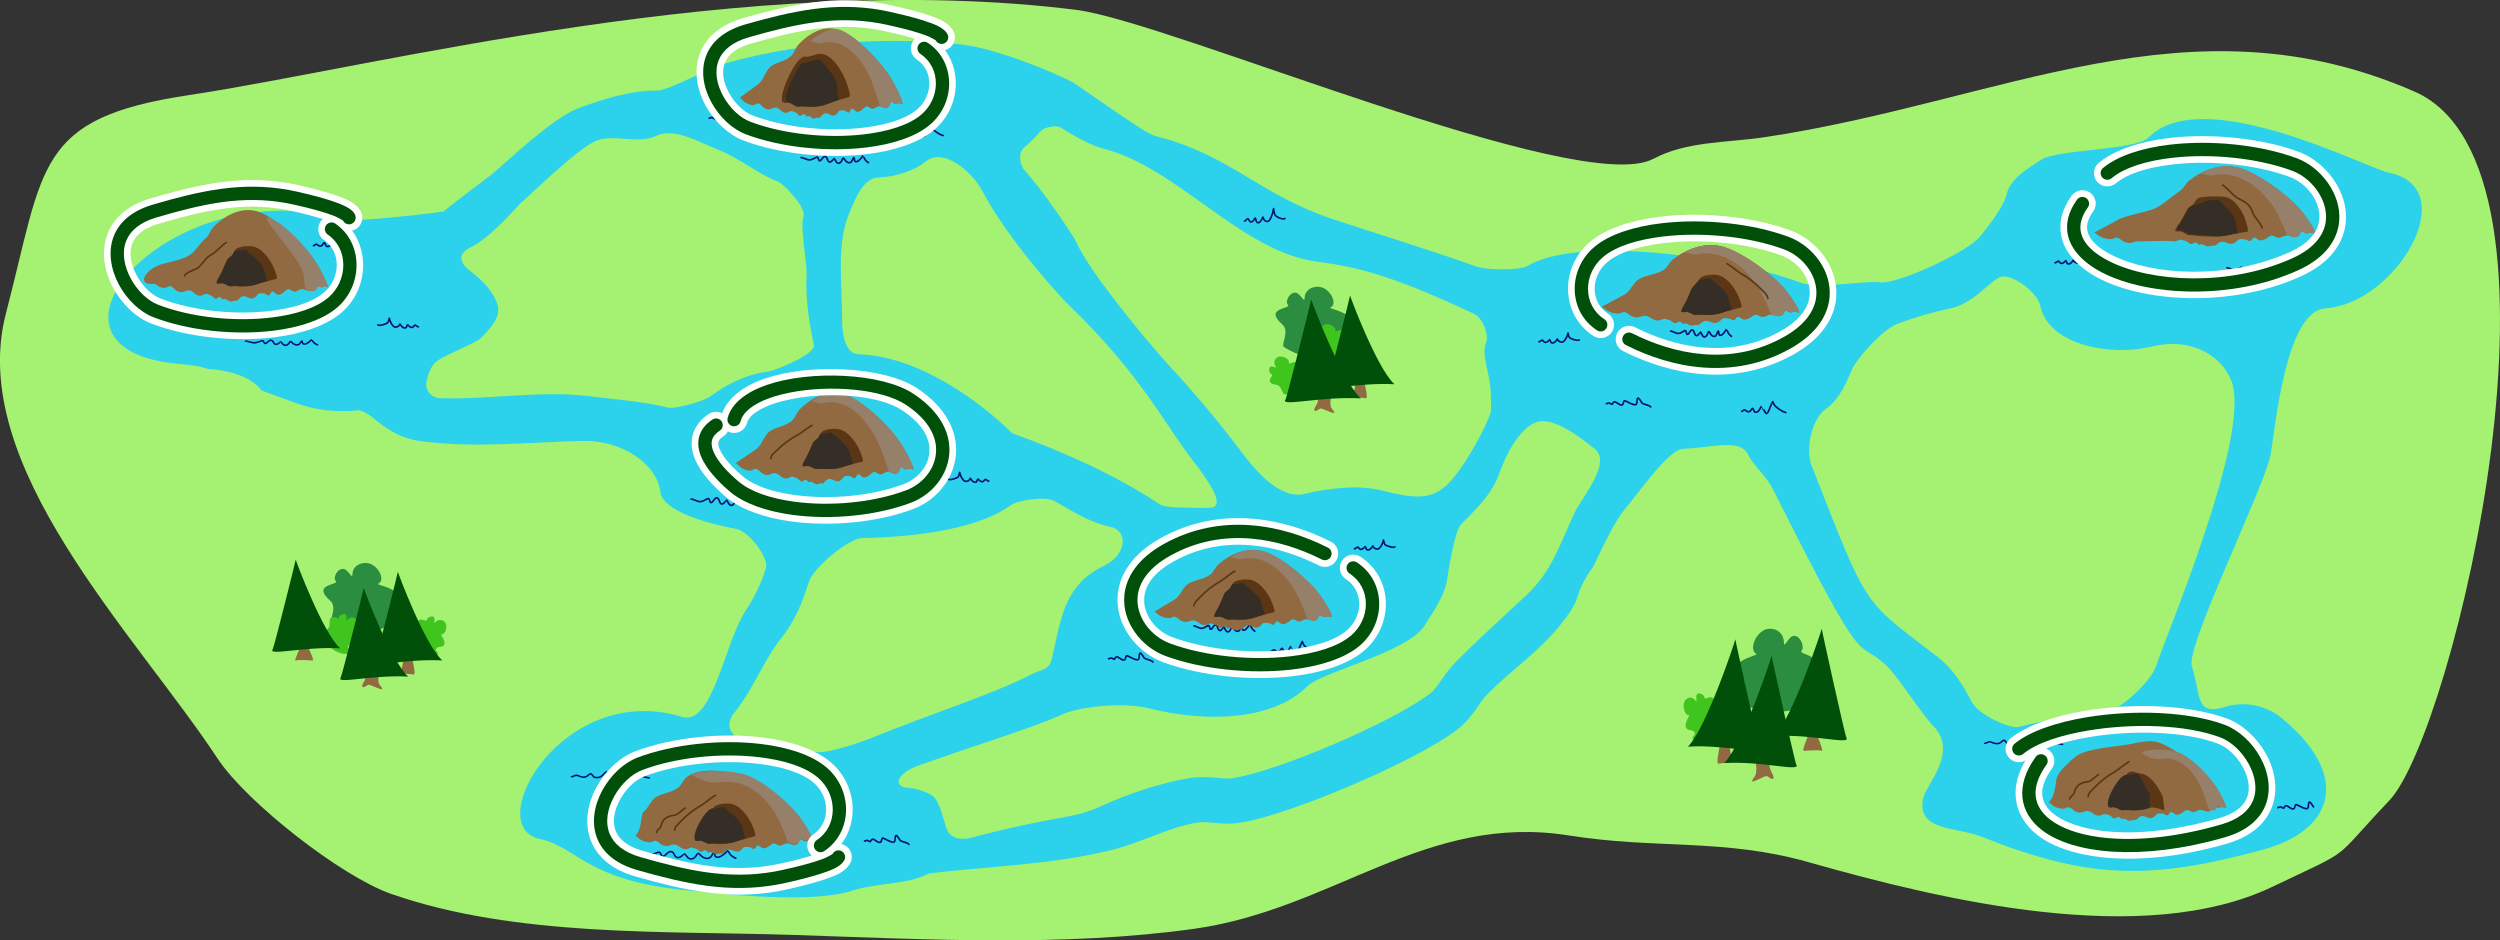<?xml version="1.0" encoding="UTF-8"?>
<!--?xml version="1.0" encoding="UTF-8"?-->
<!-- Created with Inkscape (http://www.inkscape.org/) -->
<svg id="svg5285" width="393.33mm" height="147.95mm" version="1.1" viewBox="0 0 393.33 147.95" xmlns="http://www.w3.org/2000/svg">
 <rect x="0" y="0" width="393.33" height="147.95" fill="#333333" stroke="none"/>
 <g id="g1966" class="csvg-ignore" transform="translate(251.68,105.07)">
  <path id="path454" d="m8.471-80.091c5.168-2.778 11.57-2.509 17.429-3.386 37.571-5.621 66.675-22.692 102.27-7.2 27.404 11.927 6.187 100.9-3.932 111.55-9.503 10.007-5.176 7.248-18.357 13.559-20.355 9.745-52.024 2.102-73.077-3.87-13.214-3.749-23.972-2.005-37.658-4.189-22.528-3.595-37.048 11.629-58.962 14.689-20.521 2.865-42.222 1.65-62.894.967-20.461-.676-43.803.372-63.418-6.457-7.819-2.722-22.743-14.37-27.31-21.288-13.017-19.718-39.549-46.141-33.312-70.028 6.075-23.267 4.585-30.728 28.777-34.362 29.249-4.393 87.83-19.88 139.62-13.412 14.607 1.824 79.242 29.644 90.818 23.422z" style="clip-rule:evenodd;fill-rule:evenodd;fill:#a5f171;stroke-linecap:round;stroke-linejoin:round;stroke-miterlimit:1.5;stroke-width:.251"/>
  <path id="path470" d="m-8.639-38.792c-3.051-.332-5.742 4.21-7.189 8.304-1.146 3.238-3.768 5.653-5.998 7.936-.95.973-1.887 6.675-2.209 8.81-.333 2.219-1.873 4.502-3.516 7.092-2.656 4.251-16.129 7.224-18.497 9.593-5.236 5.237-15.468 5.749-24.699 3.472-4.092-1.088-11.18-.299-13.791.908-4.635 2.143-14.003 4.941-22.832 8.122-3.058 1.102-4.214 3.385-1.072 3.479.92.028 2.841.708 3.548 1.266 1.14.9 1.757 4.159 2.136 5.118.724 1.833 2.717 1.723 3.875 1.421 14.46-3.776 15.573-2.754 20.492-4.99 4.34-1.972 9.33-3.636 13.851-4.39 1.172-.195 2.381-.179 3.598-.093 1.122.079 2.254.273 3.334.093 7.332-1.222 24.863-8.748 30.803-13.202.876-.658 1.437-1.58 2.056-2.454.669-.947 1.36-1.879 2.186-2.704 3.656-3.658 7.104-6.726 10.983-10.37 4.08-3.834 5.101-7.6 7.62-12.992 1.04-2.229 5.937-7.894 3.196-10.071-3.17-2.518-5.551-4.096-7.874-4.349zm77.97-18.126c-.513-2.388-4.808-5.28-6.35-4.548-1.196.567-2.349 1.817-3.556 2.752-1.405 1.088-2.86 1.894-4.268 2.175-2.699.54-5.421 1.365-8.112 2.33-2.667.956-6.691 5.753-7.313 7.187-.796 1.84-1.884 4.696-4.162 6.301-2.36 1.663-3.156 6.531-2.244 8.859 9.223 23.572 8.027 20.953 20.018 30.291 2.339 1.819 3.871 4.427 5.31 7.117.921 1.725 5.776 4.141 7.369 3.733 4.31-1.105 9.133-1.889 13.914-2.402 1.897-.204 6.861-4.836 7.538-6.984 1.413-4.476 15.253-36.84 11.882-45.122-1.603-3.946-6.324-6.84-12.539-5.308-6.408 1.58-16.163-.233-17.489-6.378zm-155.08 30.686c-1.416-.815-5.791-.17-6.935.666-4.723 3.457-13.85 4.972-23.447 5.157-1.97.038-7.58 4.622-8.297 6.908-.976 3.111-2.152 6.103-4.343 8.842-2.761 3.451-4.458 8.167-7.441 11.801-1.573 1.916-.412 4.511 2.782 4.134 1.28-.151 3.46.847 5.194 1.044 1.495.17 3.695.914 5.332.957 1.673.044 6.127-1.325 8.811-2.424 8.294-3.397 18.622-6.692 24.592-9.773 1.653-.853 2.905-.723 3.304-2.468 1.462-6.403 1.92-11.654 8.263-14.694 3.539-1.696 3.813-5.523.933-6.11-3.113-.634-5.904-2.402-8.748-4.04zm-11.355-48.743c-1.76-3.379-6.357-6.894-8.932-4.68-1.556 1.339-4.816 2.45-7.327 2.488-2.468.038-3.748 3.248-4.836 5.973-1.898 4.753-.968 11.18-.984 16.514-.007 2.461.59 5.295 2.584 5.351 9.534.272 19.367 7.638 24.143 12.414 7.973 2.872 16.311 6.575 23.248 11.199.421.28 1.508.437 2.672.478 1.376.048 5.218.152 5.683-.002 1.807-.598-.791-4.302-3.233-7.479-4.63-6.022-8.174-13.515-19.413-24.33-1.984-1.909-9.992-10.99-13.605-17.927zm79.955 34.8c.114-.356.029-3.167-.019-3.67-.328-3.369-1.431-5.384-.73-7.239.527-1.394-.511-3.983-1.976-4.669-10.665-4.989-16.999-7.207-24.41-8.12-12.062-1.487-22.077-14.878-33.893-17.832-1.68-.42-4.133-1.741-6.705-3.347-.595-.372-2.518.005-3.004.553-.747.843-1.698 1.833-2.741 2.706-.834.698-.652 2.654.099 3.464 2.737 2.954 7.782 10.421 8.166 11.321 2.002 4.687 11.66 16.246 14.462 19.275 8.837 9.555 11.404 13.951 13.904 16.655 2.053 2.22 4.884 4.346 7.466 3.733 4.255-1.009 8.779-1.457 12.435-.512 6.787 1.753 8.948 1.198 12.324-3.676 1.379-1.989 3.839-6.177 4.622-8.642zm-121.67-41.395c-2.505-.969-6.754-3.491-9.54-2.151-2.952 1.42-6.613-.292-9.37.742-1.293.485-3.026 1.864-4.778 3.331-3.191 2.673-6.311 5.764-7.248 6.515-.213.17-4.689 5.437-7.798 6.932-2.749 1.322-1.205 2.937-.269 3.659 1.985 1.532 3.757 3.266 4.406 5.411.41 1.354-.121 2.832-2.626 5.274-.797.777-5.332 2.489-6.792 3.512-1.329.93-1.68 3.008-1.762 3.413-.26 1.284.876 2.538 2.176 2.513 7.191.265 15.971-1.244 23.308-.327 4.022.503 8.659.838 12.551 1.812 1.02.255 5.422-.897 6.697-1.813 2.517-1.808 5.362-3.359 8.732-3.804 1.634-.216 7.827-2.849 7.514-4.253-.557-2.507-1.418-7.053-1.162-10.897.126-1.899-1.072-7.543-.488-9.251.523-1.531-3.303-5.333-4.016-5.567-2.771-.909-5.973-3.673-9.534-5.05zm-5.556 89.285c-18.789-5.715-31.623 17.226-22.398 19.202 5.924 1.269 7.192 6.406 22.503 8.018 7.179.756 20.499 2.198 26.886.069 3.54-1.18 8.491-.836 11.831-2.66 9.62-1.14 19.491-1.368 28.888-3.717 4.446-1.111 8.952-3.55 13.297-4.275 1.079-.18 2.212.014 3.336.093 1.217.086 2.426.102 3.596-.093 8.067-1.345 27.361-9.624 33.896-14.525 1.058-.794 1.916-1.753 2.691-2.784.762-1.014 1.405-2.129 2.31-3.033 3.863-3.863 8.075-6.586 11.544-11.003 3.752-4.773 1.5-3.995 4.921-8.85.355-.504 2.982-6.596 4.768-8.776 2.765-3.377 7.215-9.71 9.327-9.818 4.829-.248 9.075-1.654 10.327.892.923 1.884 2.783 3.171 4.022 5.646 15.497 30.97 12.592 22.439 18.018 27.832 1.738 1.728 5.334 7.433 7.083 9.201 4.072 4.112-1.127 9.23-1.574 11.393-1.082 5.232 5.189 4.444 9.242 6.065 16.923 6.769 26.802 6.764 44.191 2.022 11.393-3.107 14.031-11.856 2.569-21.026-.9-.721-4.337-2.761-8.625-1.409-4.683 1.476-3.683-2.127-5.106-6.402-1.04-3.126 11.665-28.642 12.433-33.522.775-4.927 2.458-22.431 8.604-22.819 11.068-.699 21.897-18.956 9.872-21.362-3.35-.67-29.271-14.209-37.722-5.496-1.937 1.995-14.425 1.848-16.865 3.474-2.014 1.341-4.847 2.873-5.469 5.459-.553 2.306-3.453 5.669-4.207 6.674-1.635 2.179-13.002 7.613-15.79 7.16-2.095-.34-9.507 1.162-12.626-.004-11.845-4.43-35.404-7.188-42.78-2.537-.894.564-6.069.766-8.213-.001-7.395-2.648-14.936-4.91-22.434-7.41-11.703-3.901-15.986-10.091-27.978-13.089-1.52-.38-10.218-6.67-12.549-8.204-1.619-1.066-11.901-5.511-17.896-6.168-9.931-1.087-23.549-.863-37.361 3.028-2.152.606-8.777 4.25-10.416 4.221-4.198-.074-8.946 1.461-12.48 2.786-4.152 1.557-11.934 9.066-13.586 10.389-.211.169-4.914 3.669-7.621 5.845-.202.09-13.936 1.805-15.898 1.234-26.561-7.723-51.535 19.925-26.431 22.676 2.736.3 3.191.212 5.299.87.561.009 6.204.343 8.441 3.395 0 0 5.748 2.122 6.447 2.328 2.602.764 5.426 1.148 8.927.765 1.486.412 2.504 1.593 3.782 2.482 1.583 1.102 3.342 2.017 5.592 2.339 8.42 1.203 17.038.214 25.767.008 6.188-.146 11.727 3.681 12.187 7.995.255 2.387 4.884 4.521 11.946 5.845 1.949.366 5.216 4.479 4.665 6.238-.716 2.285-1.702 4.376-3.113 6.532-3.476 5.308-5.229 18.279-10.067 16.808z" style="clip-rule:evenodd;fill-rule:evenodd;fill:#2cd1ec;stroke-linecap:round;stroke-linejoin:round;stroke-miterlimit:1.5;stroke-width:.265"/>
  <path id="path630" d="m29.276-40.162c-.558-.139-1.18-.594-1.648-1.01-.201-.18-.392-.714-.392-.714s-.228.423-.32.643c-.103.237-.357 1.169-.68 1.249-.127.032-.733-1.194-.749-1.178-.283.283-.439 1.139-1.072.928-.143-.047-.251-.606-.357-.571-.209.069-.243.414-.5.5-.331.111-.474-.13-.712-.25-.188-.094-.307.214-.5.214" style="clip-rule:evenodd;fill:none;stroke-linecap:round;stroke-linejoin:round;stroke-miterlimit:1.5;stroke-width:.265px;stroke:#051372"/>
  <path id="path646" d="m-44.754-2.411c-.558-.139-1.18-.594-1.648-1.01-.201-.18-.392-.714-.392-.714s-.228.423-.32.643c-.103.237-.357 1.169-.68 1.249-.127.032-.733-1.194-.749-1.178-.283.283-.439 1.139-1.072.928-.143-.047-.251-.606-.357-.571-.209.069-.243.414-.5.5-.331.111-.474-.13-.712-.25-.188-.094-.307.214-.5.214" style="clip-rule:evenodd;fill:none;stroke-linecap:round;stroke-linejoin:round;stroke-miterlimit:1.5;stroke-width:.265px;stroke:#051372"/>
  <path id="path662" d="m-149.53 17.322c-.985-.139-2.083-.592-2.91-1.006-.355-.18-.691-.711-.691-.711s-.402.421-.565.64c-.182.236-.631 1.164-1.2 1.245-.224.032-1.294-1.189-1.322-1.174-.5.282-.775 1.135-1.892.925-.252-.047-.444-.604-.631-.569-.369.069-.43.413-.883.498-.584.11-.836-.13-1.256-.249-.332-.093-.542.213-.883.213" style="clip-rule:evenodd;fill:none;stroke-linecap:round;stroke-linejoin:round;stroke-miterlimit:1.5;stroke-width:.246px;stroke:#051372"/>
  <path id="path678" d="m72.832 12.052c-.985-.139-2.083-.592-2.91-1.006-.355-.18-.691-.711-.691-.711s-.402.421-.565.64c-.182.236-.631 1.164-1.2 1.245-.224.032-1.294-1.189-1.322-1.174-.5.282-.775 1.135-1.892.925-.252-.047-.444-.604-.631-.569-.369.069-.43.413-.883.498-.584.11-.836-.13-1.256-.249-.332-.093-.542.213-.883.213" style="clip-rule:evenodd;fill:none;stroke-linecap:round;stroke-linejoin:round;stroke-miterlimit:1.5;stroke-width:.246px;stroke:#051372"/>
  <path id="path694" d="m-103.3-83.743c-.558-.139-1.18-.594-1.648-1.01-.201-.18-.392-.714-.392-.714s-.228.423-.32.643c-.103.237-.357 1.169-.68 1.249-.127.032-.733-1.194-.749-1.178-.283.283-.439 1.139-1.072.928-.143-.047-.251-.606-.357-.571-.209.069-.243.414-.5.5-.331.111-.474-.13-.712-.25-.188-.094-.307.214-.5.214" style="clip-rule:evenodd;fill:none;stroke-linecap:round;stroke-linejoin:round;stroke-miterlimit:1.5;stroke-width:.265px;stroke:#051372"/>
  <path id="path710" d="m-105.69-41.955c-.558-.139-1.18-.594-1.648-1.01-.201-.18-.392-.714-.392-.714s-.228.423-.32.643c-.103.237-.357 1.169-.68 1.249-.127.032-.733-1.194-.749-1.178-.283.283-.439 1.139-1.072.928-.143-.047-.251-.606-.357-.571-.209.069-.243.414-.5.5-.331.111-.474-.13-.712-.25-.188-.094-.307.214-.5.214" style="clip-rule:evenodd;fill:none;stroke-linecap:round;stroke-linejoin:round;stroke-miterlimit:1.5;stroke-width:.265px;stroke:#051372"/>
  <path id="path726" d="m-195.43-66.229c-.558-.139-1.18-.594-1.648-1.01-.201-.18-.392-.714-.392-.714s-.228.423-.32.643c-.103.237-.357 1.169-.68 1.249-.127.032-.733-1.194-.749-1.178-.283.283-.439 1.139-1.072.928-.143-.047-.251-.606-.357-.571-.209.069-.243.414-.5.5-.331.111-.474-.13-.712-.25-.188-.094-.307.214-.5.214" style="clip-rule:evenodd;fill:none;stroke-linecap:round;stroke-linejoin:round;stroke-miterlimit:1.5;stroke-width:.265px;stroke:#051372"/>
  <path id="path742" d="m-3.19-51.594c-.222.21-1.421-.154-1.577-.389-.132-.197-.214-.678-.214-.678s-.082.314-.143.464c-.098.243-.405.866-.714.928-.206.041-.445-.013-.606-.143-.101-.08-.214-.321-.214-.321s-.352.558-.643.607c-.476.08-.355-.283-.572-.5-.019-.02-.177.179-.214.214-.122.121-.259.186-.429.214-.28.047-.384-.419-.572-.357-.085.029-.463.352-.463.25" style="clip-rule:evenodd;fill:none;stroke-linecap:round;stroke-linejoin:round;stroke-miterlimit:1.5;stroke-width:.265px;stroke:#051372"/>
  <path id="path758" d="m78.011-64.021c-.222.21-1.421-.154-1.577-.389-.132-.197-.214-.678-.214-.678s-.082.314-.143.464c-.098.243-.405.866-.714.928-.206.041-.445-.013-.606-.143-.101-.08-.214-.321-.214-.321s-.352.558-.643.607c-.476.08-.355-.283-.572-.5-.019-.02-.177.179-.214.214-.122.121-.259.186-.429.214-.28.047-.384-.419-.572-.357-.085.029-.463.352-.463.25" style="clip-rule:evenodd;fill:none;stroke-linecap:round;stroke-linejoin:round;stroke-miterlimit:1.5;stroke-width:.265px;stroke:#051372"/>
  <path id="path774" d="m-32.218-19.031c-.222.21-1.421-.154-1.577-.389-.132-.197-.214-.678-.214-.678s-.082.314-.143.464c-.098.243-.405.866-.714.928-.206.041-.445-.013-.606-.143-.101-.08-.214-.321-.214-.321s-.352.558-.643.607c-.476.08-.355-.283-.572-.5-.019-.02-.177.179-.214.214-.122.121-.259.186-.429.214-.28.047-.384-.419-.572-.357-.085.029-.463.352-.463.25" style="clip-rule:evenodd;fill:none;stroke-linecap:round;stroke-linejoin:round;stroke-miterlimit:1.5;stroke-width:.265px;stroke:#051372"/>
  <path id="path790" d="m-49.516-70.715c-.222.302-1.421-.222-1.577-.561-.132-.284-.214-.977-.214-.977s-.082.452-.143.669c-.098.35-.405 1.248-.714 1.337-.206.059-.445-.019-.606-.206-.101-.116-.214-.463-.214-.463s-.352.804-.643.874c-.476.115-.355-.408-.572-.72-.019-.028-.177.257-.214.309-.122.174-.259.268-.429.308-.28.067-.384-.604-.572-.514-.085.042-.463.507-.463.36" style="clip-rule:evenodd;fill:none;stroke-linecap:round;stroke-linejoin:round;stroke-miterlimit:1.5;stroke-width:.257px;stroke:#051372"/>
  <path id="path806" d="m-102.49-29.676c.222.21 1.421-.154 1.577-.389.132-.197.214-.678.214-.678s.082.314.143.464c.098.243.405.866.714.928.206.041.445-.013.606-.143.101-.08.214-.321.214-.321s.352.558.643.607c.476.08.355-.283.572-.5.019-.02.177.179.214.214.122.121.259.186.429.214.28.047.384-.419.572-.357.085.029.463.352.463.25" style="clip-rule:evenodd;fill:none;stroke-linecap:round;stroke-linejoin:round;stroke-miterlimit:1.5;stroke-width:.265px;stroke:#051372"/>
  <path id="path822" d="m-192.23-53.951c.222.21 1.421-.154 1.577-.389.132-.197.214-.678.214-.678s.082.314.143.464c.098.243.405.866.714.928.206.041.445-.013.606-.143.101-.08.214-.321.214-.321s.352.558.643.607c.476.08.355-.283.572-.5.018-.02.177.179.214.214.122.121.259.186.429.214.28.047.384-.419.572-.357.085.029.463.352.463.25" style="clip-rule:evenodd;fill:none;stroke-linecap:round;stroke-linejoin:round;stroke-miterlimit:1.5;stroke-width:.265px;stroke:#051372"/>
  <path id="path838" d="m8.027-41.035c-.114-.286-1.09-.384-1.365-.627-.071-.064-.5-.927-.677-.75-.188.186-.024.736-.251.964-.273.272-1.405-.456-1.749-.571-.275-.092-.204.553-.429.642-.365.146-.788-.359-1.106-.464-.241-.08-.384.196-.463.357-.034.066-.423-.165-.466-.178-.151-.05-.307.107-.463.107" style="clip-rule:evenodd;fill:none;stroke-linecap:round;stroke-linejoin:round;stroke-miterlimit:1.5;stroke-width:.265px;stroke:#051372"/>
  <path id="path854" d="m-70.289-.912c-.114-.286-1.09-.384-1.365-.627-.071-.064-.5-.927-.677-.75-.188.186-.024.736-.251.964-.273.272-1.405-.456-1.749-.571-.275-.092-.204.553-.429.642-.365.146-.788-.359-1.106-.464-.241-.08-.384.196-.463.357-.034.066-.423-.165-.466-.178-.151-.05-.307.107-.463.107" style="clip-rule:evenodd;fill:none;stroke-linecap:round;stroke-linejoin:round;stroke-miterlimit:1.5;stroke-width:.265px;stroke:#051372"/>
  <path id="path870" d="m-108.69 27.782c-.114-.286-1.09-.384-1.365-.627-.071-.064-.5-.927-.677-.75-.188.186-.024.736-.251.964-.273.272-1.405-.456-1.749-.571-.275-.092-.204.553-.429.642-.365.146-.788-.359-1.106-.464-.241-.08-.384.196-.463.357-.034.066-.423-.165-.466-.178-.151-.05-.307.107-.463.107" style="clip-rule:evenodd;fill:none;stroke-linecap:round;stroke-linejoin:round;stroke-miterlimit:1.5;stroke-width:.265px;stroke:#051372"/>
  <path id="path886" d="m112.31 21.886c-.071-.064-.5-.927-.677-.75-.188.186-.024.736-.251.964-.273.272-1.405-.456-1.749-.571-.275-.092-.204.553-.429.642-.365.146-.788-.359-1.106-.464-.241-.08-.384.196-.463.357-.034.066-.423-.165-.466-.178-.151-.05-.307.107-.463.107" style="clip-rule:evenodd;fill:none;stroke-linecap:round;stroke-linejoin:round;stroke-miterlimit:1.5;stroke-width:.265px;stroke:#051372"/>
  <path id="path902" d="m-8.735-79.566c.005-.006.008-.012.011-.017" style="clip-rule:evenodd;fill:none;stroke-linecap:round;stroke-linejoin:round;stroke-miterlimit:1.5;stroke-width:.265"/>
  <path id="path918" d="m72.467-91.993c.005-.006.008-.012.011-.017" style="clip-rule:evenodd;fill:none;stroke-linecap:round;stroke-linejoin:round;stroke-miterlimit:1.5;stroke-width:.265"/>
  <path id="path934" d="m41.912-37.021c-.294-.238-.278-.55.037-.375" style="clip-rule:evenodd;fill:none;stroke-linecap:round;stroke-linejoin:round;stroke-miterlimit:1.5;stroke-width:.265"/>
  <path id="path1478" d="m-1.94-53.547c-.008.028-.061.083-.061.039" style="clip-rule:evenodd;fill:none;stroke-linecap:round;stroke-linejoin:round;stroke-miterlimit:1.5;stroke-width:.265"/>
  <path id="path1510" d="m-75.43-5.601c-.008.028-.061.083-.061.039" style="clip-rule:evenodd;fill:none;stroke-linecap:round;stroke-linejoin:round;stroke-miterlimit:1.5;stroke-width:.265"/>
  <path id="path1526" d="m-157.12 29.658c-.008.028-.061.083-.061.039" style="clip-rule:evenodd;fill:none;stroke-linecap:round;stroke-linejoin:round;stroke-miterlimit:1.5;stroke-width:.265"/>
  <path id="path1542" d="m65.249 24.388c-.008.028-.061.083-.061.039" style="clip-rule:evenodd;fill:none;stroke-linecap:round;stroke-linejoin:round;stroke-miterlimit:1.5;stroke-width:.265"/>
  <path id="path1558" d="m-148.7-85.955c-.007.031-.056.093-.056.044" style="clip-rule:evenodd;fill:none;stroke-linecap:round;stroke-linejoin:round;stroke-miterlimit:1.5;stroke-width:.268"/>
  <path id="path1574" d="m-141.29-28.549c-.008.028-.061.083-.061.039" style="clip-rule:evenodd;fill:none;stroke-linecap:round;stroke-linejoin:round;stroke-miterlimit:1.5;stroke-width:.265"/>
  <path id="path1606" d="m20.667-52.183c.024.003.069.021.069.021s-.122-.088-.183-.137c-.119-.1-.225-.242-.318-.365-.053-.07-.238-.62-.259-.609-.09.046-.146.194-.198.274-.114.171-.699.991-.974.579-.095-.142-.034-.461-.138-.563-.037-.036-.161.277-.167.289-.09.21-.167.505-.429.548-.304.051-.558-.252-.699-.487-.048-.08-.101-.226-.198-.259-.066-.022-.124.16-.138.198-.074.205-.225.547-.455.624-.405.134-.516-.545-.717-.746-.013-.015-.167.208-.183.228-.098.118-.296.383-.487.32-.328-.109-.251-.699-.548-.868-.307-.175-.572.607-.791.67-.267.076-.18-.551-.397-.594-.101-.02-.188.083-.275.122-.209.095-.513.312-.746.335-.058.006-.204-.002-.257-.015-.085-.02-.164-.057-.243-.091-.103-.044-.778-.342-.778-.274" style="clip-rule:evenodd;fill:none;stroke-linecap:round;stroke-linejoin:round;stroke-miterlimit:1.5;stroke-width:.265px;stroke:#051372"/>
  <path id="path1622" d="m108.19-62.146c.024.003.069.021.069.021s-.122-.088-.183-.137c-.119-.1-.225-.242-.318-.365-.053-.07-.238-.62-.259-.609-.09.046-.146.194-.198.274-.114.171-.699.991-.974.579-.095-.142-.034-.461-.138-.563-.037-.036-.161.277-.167.289-.09.21-.167.505-.429.548-.304.051-.558-.252-.699-.487-.048-.08-.101-.226-.198-.259-.066-.022-.124.16-.138.198-.074.205-.225.547-.455.624-.405.134-.516-.545-.717-.746-.013-.015-.167.208-.183.228-.098.118-.296.383-.487.32-.328-.109-.251-.699-.548-.868-.307-.175-.572.607-.791.67-.267.076-.18-.551-.397-.594-.101-.02-.188.083-.275.122-.209.095-.513.312-.746.335-.058.006-.204-.002-.257-.015-.085-.02-.164-.057-.243-.091-.103-.044-.778-.342-.778-.274" style="clip-rule:evenodd;fill:none;stroke-linecap:round;stroke-linejoin:round;stroke-miterlimit:1.5;stroke-width:.265px;stroke:#051372"/>
  <path id="path1638" d="m-54.325-5.787c.024.003.069.021.069.021s-.122-.088-.183-.137c-.119-.1-.225-.242-.318-.365-.053-.07-.238-.62-.259-.609-.09.046-.146.194-.198.274-.114.171-.699.991-.974.579-.095-.142-.034-.461-.138-.563-.037-.036-.161.277-.167.289-.09.21-.167.505-.429.548-.304.051-.558-.252-.699-.487-.048-.08-.101-.226-.198-.259-.066-.022-.124.16-.138.198-.074.205-.225.547-.455.624-.405.134-.516-.545-.717-.746-.013-.015-.167.208-.183.228-.098.118-.296.383-.487.32-.328-.109-.251-.699-.548-.868-.307-.175-.572.607-.791.67-.267.076-.18-.551-.397-.594-.101-.02-.188.083-.275.122-.209.095-.513.312-.746.335-.058.006-.204-.002-.257-.015-.085-.02-.164-.057-.243-.091-.103-.044-.778-.342-.778-.274" style="clip-rule:evenodd;fill:none;stroke-linecap:round;stroke-linejoin:round;stroke-miterlimit:1.5;stroke-width:.265px;stroke:#051372"/>
  <path id="path1654" d="m-136.02 29.939c.04.004.114.022.114.022s-.202-.093-.303-.145c-.198-.106-.373-.255-.527-.386-.088-.074-.395-.655-.43-.644-.149.048-.242.205-.329.29-.189.181-1.159 1.047-1.616.612-.158-.15-.057-.487-.228-.595-.061-.038-.268.293-.277.306-.149.222-.277.533-.711.58-.505.054-.927-.266-1.159-.515-.079-.085-.167-.239-.329-.274-.11-.023-.206.169-.228.209-.123.217-.373.578-.755.66-.672.142-.856-.576-1.19-.788-.022-.016-.277.22-.303.241-.162.125-.492.405-.808.338-.545-.116-.417-.738-.909-.917-.509-.185-.948.642-1.313.708-.444.081-.299-.582-.659-.628-.167-.021-.312.088-.457.129-.347.101-.852.33-1.238.354-.097.006-.338-.002-.426-.016-.141-.021-.272-.06-.404-.096-.171-.046-1.291-.362-1.291-.29" style="clip-rule:evenodd;fill:none;stroke-linecap:round;stroke-linejoin:round;stroke-miterlimit:1.5;stroke-width:.252px;stroke:#051372"/>
  <path id="path1670" d="m88.228 27.689c.04.004.114.022.114.022s-.202-.093-.303-.145c-.198-.106-.373-.255-.527-.386-.088-.074-.395-.655-.43-.644-.149.048-.242.205-.329.29-.189.181-1.159 1.047-1.616.612-.158-.15-.057-.487-.228-.595-.061-.038-.268.293-.277.306-.149.222-.277.533-.711.58-.505.054-.927-.266-1.159-.515-.079-.085-.167-.239-.329-.274-.11-.023-.206.169-.228.209-.123.217-.373.578-.755.66-.672.142-.856-.576-1.19-.788-.022-.016-.277.22-.303.241-.162.125-.492.405-.808.338-.544-.116-.417-.738-.909-.917-.509-.185-.948.642-1.313.708-.444.081-.299-.582-.659-.628-.167-.021-.312.088-.457.129-.347.101-.852.33-1.238.354-.097.006-.338-.002-.426-.016-.141-.021-.272-.06-.404-.096-.171-.046-1.291-.362-1.291-.29" style="clip-rule:evenodd;fill:none;stroke-linecap:round;stroke-linejoin:round;stroke-miterlimit:1.5;stroke-width:.252px;stroke:#051372"/>
  <path id="path1686" d="m-115.12-79.506c.026.003.076.02.076.02s-.135-.085-.202-.132c-.132-.096-.249-.232-.352-.351-.059-.067-.264-.595-.287-.585-.1.044-.161.186-.22.263-.126.164-.774.951-1.079.555-.106-.136-.038-.443-.152-.541-.041-.035-.179.266-.185.278-.1.202-.185.484-.475.526-.337.049-.619-.241-.774-.468-.053-.077-.111-.217-.22-.248-.073-.021-.138.153-.152.19-.082.197-.249.525-.504.599-.449.129-.572-.523-.795-.716-.015-.014-.185.199-.202.219-.108.114-.328.368-.54.307-.364-.105-.279-.67-.607-.833-.34-.168-.633.583-.877.643-.296.073-.199-.528-.44-.57-.111-.019-.208.08-.305.117-.232.091-.569.299-.827.321-.065.006-.226-.002-.284-.014-.094-.019-.182-.055-.27-.088-.114-.042-.862-.329-.862-.263" style="clip-rule:evenodd;fill:none;stroke-linecap:round;stroke-linejoin:round;stroke-miterlimit:1.5;stroke-width:.262px;stroke:#051372"/>
  <path id="path1702" d="m-133.13-85.954c-.111-.286-1.09-.384-1.363-.627-.074-.064-.503-.927-.68-.75-.185.187-.021.736-.249.964-.273.272-1.405-.456-1.749-.571-.278-.092-.206.553-.429.643-.368.146-.791-.359-1.109-.464-.238-.08-.384.196-.463.357-.032.066-.423-.165-.463-.178-.151-.05-.31.107-.466.107" style="clip-rule:evenodd;fill:none;stroke-linecap:round;stroke-linejoin:round;stroke-miterlimit:1.5;stroke-width:.265px;stroke:#051372"/>
  <path id="path1718" d="m-131.66-25.697c.028.004.082.023.082.023s-.145-.095-.217-.147c-.141-.108-.267-.26-.377-.393-.063-.075-.283-.667-.308-.655-.107.049-.173.209-.236.295-.135.184-.83 1.066-1.157.622-.113-.153-.041-.496-.163-.606-.044-.039-.192.298-.198.311-.107.226-.198.543-.509.59-.361.055-.663-.271-.83-.524-.057-.087-.119-.243-.236-.278-.079-.024-.148.172-.163.213-.088.221-.267.589-.541.671-.481.145-.613-.587-.852-.802-.016-.016-.198.223-.217.246-.116.127-.352.412-.578.344-.39-.118-.299-.751-.651-.933-.365-.188-.679.653-.94.721-.317.082-.214-.592-.472-.639-.119-.022-.223.089-.327.131-.248.102-.61.336-.886.36-.069.006-.242-.002-.305-.016-.101-.021-.195-.061-.289-.098-.123-.047-.924-.368-.924-.295" style="clip-rule:evenodd;fill:none;stroke-linecap:round;stroke-linejoin:round;stroke-miterlimit:1.5;stroke-width:.263px;stroke:#051372"/>
  <path id="path1734" d="m-201.81-50.833c.028.003.082.015.082.015s-.145-.064-.217-.099c-.141-.072-.267-.175-.377-.264-.063-.05-.283-.448-.308-.44-.107.033-.173.14-.236.198-.135.124-.83.716-1.157.418-.113-.103-.041-.333-.163-.407-.044-.026-.192.2-.198.209-.107.152-.198.365-.509.396-.361.037-.663-.182-.83-.352-.057-.058-.119-.163-.236-.187-.079-.016-.148.115-.163.143-.088.148-.267.396-.541.451-.481.097-.613-.394-.852-.539-.016-.011-.198.15-.217.165-.116.086-.352.277-.578.231-.39-.079-.299-.505-.651-.627-.365-.127-.679.439-.94.484-.317.055-.214-.398-.472-.429-.119-.015-.223.06-.327.088-.248.069-.61.226-.886.242-.069.004-.242-.002-.305-.011-.101-.014-.195-.041-.289-.066-.123-.032-.924-.248-.924-.198" style="clip-rule:evenodd;fill:none;stroke-linecap:round;stroke-linejoin:round;stroke-miterlimit:1.5;stroke-width:.25px;stroke:#051372"/>
  <path id="path1750" d="m-194.18.632c.39-.148.024.963-.12 1.337-.073.189-.563.803-.354 1.012.265.265.717-.4 1.081-.309.471.118 1.591.695 1.93.695.369 0-.391-.642-.463-1.004-.176-.881.076-1.154-.049-2.029z" style="clip-rule:evenodd;fill-rule:evenodd;fill:#926a41;stroke-linecap:round;stroke-linejoin:round;stroke-miterlimit:1.5;stroke-width:.265"/>
  <path id="path1754" d="m-189.25-11.573c-.333-1.033-3.265-1.484-2.932-1.644 1.272-.612-.091-3.136-1.783-3.271-1.222-.097-2.251.601-2.265 1.797-.01.836-.642-.714-1.341-.857-1.009-.206-1.765 1.383-1.296 1.856.71.718-3.933.409-.879 3.115 1.266 1.122-.306 3.177.287 3.58.489.333 1.274.683 1.735.922 1.818.941 9.254.086 8.872-2.274-.116-.713-1.437-.119-1.592-.885-.187-.926 1.516-1.343 1.195-2.339z" style="clip-rule:evenodd;fill-rule:evenodd;fill:#2b8d3f;stroke-linecap:round;stroke-linejoin:round;stroke-miterlimit:1.5;stroke-width:.143"/>
  <path id="path1758" d="m-181.78-3.658c.253-.549-.657-1.644-.477-1.611.688.126 1.104-1.385.533-1.963-.412-.417-1.042-.431-1.481.082-.307.359.024-.506-.18-.783-.295-.399-1.148.057-1.148.405-0.0.529-1.588-1.03-1.452 1.078.057.874-1.264 1.281-1.194 1.637.058.294.219.687.301.931.324.965 3.358 2.878 4.073 1.739.216-.344-.483-.493-.262-.871.267-.458 1.042-.116 1.286-.645z" style="clip-rule:evenodd;fill-rule:evenodd;fill:#3fc51e;stroke-linecap:round;stroke-linejoin:round;stroke-miterlimit:1.5;stroke-width:.074"/>
  <path id="path1762" d="m-195.62-4.048c.253-.549-.657-1.644-.477-1.611.688.126 1.104-1.385.533-1.963-.412-.417-1.042-.431-1.481.082-.307.359.024-.506-.18-.783-.295-.399-1.148.057-1.148.405-0.0.529-1.588-1.03-1.452 1.078.057.874-1.264 1.281-1.194 1.637.058.294.219.687.301.931.324.965 3.358 2.878 4.073 1.739.216-.344-.483-.493-.262-.871.267-.458 1.042-.116 1.286-.645z" style="clip-rule:evenodd;fill-rule:evenodd;fill:#3fc51e;stroke-linecap:round;stroke-linejoin:round;stroke-miterlimit:1.5;stroke-width:.074"/>
  <path id="path1766" d="m-188.39-1.537c.389-.148-.132 1.902-.276 2.275-.073.19 1.66.222 2.024.313.471.118-.042-1.679-.167-2.554z" style="clip-rule:evenodd;fill-rule:evenodd;fill:#926a41;stroke-linecap:round;stroke-linejoin:round;stroke-miterlimit:1.5;stroke-width:.265"/>
  <path id="path1770" d="m-182.09-1.163c-2.745-2.44-7.039-13.913-6.989-13.963.042-.042-3.413 13.843-3.637 14.145-.767 1.033 4.973-.483 10.626-.181z" style="clip-rule:evenodd;fill-rule:evenodd;fill:#00500a;stroke-linecap:round;stroke-linejoin:round;stroke-miterlimit:1.5;stroke-width:.265"/>
  <path id="path1774" d="m-204.41-3.311s-1.051 2.24-.768 2.159c.615-.175 2.324 0 2.663 0 .369 0-.578-1.688-.609-2.055-.031-.378-1.132.237-1.287-.103z" style="clip-rule:evenodd;fill-rule:evenodd;fill:#926a41;stroke-linecap:round;stroke-linejoin:round;stroke-miterlimit:1.5;stroke-width:.265"/>
  <path id="path1778" d="m-198.16-3.07c-2.745-2.44-7.039-13.913-6.989-13.963.042-.042-3.413 13.843-3.637 14.145-.767 1.033 4.973-.483 10.626-.181z" style="clip-rule:evenodd;fill-rule:evenodd;fill:#00500a;stroke-linecap:round;stroke-linejoin:round;stroke-miterlimit:1.5;stroke-width:.265"/>
  <path id="path1782" d="m-187.46 1.38c-2.745-2.44-7.039-13.913-6.989-13.963.042-.042-3.413 13.843-3.637 14.145-.767 1.033 4.973-.483 10.626-.181z" style="clip-rule:evenodd;fill-rule:evenodd;fill:#00500a;stroke-linecap:round;stroke-linejoin:round;stroke-miterlimit:1.5;stroke-width:.265"/>
  <path id="path1902" d="m-44.376-42.826c.39-.148.024.963-.12 1.337-.073.189-.563.803-.354 1.012.265.265.717-.4 1.081-.309.471.118 1.591.695 1.93.695.369 0-.391-.642-.463-1.004-.176-.881.076-1.154-.049-2.029z" style="clip-rule:evenodd;fill-rule:evenodd;fill:#926a41;stroke-linecap:round;stroke-linejoin:round;stroke-miterlimit:1.5;stroke-width:.265"/>
  <path id="path1906" d="m-39.445-55.031c-.333-1.033-3.265-1.484-2.932-1.644 1.272-.612-.091-3.136-1.783-3.271-1.222-.097-2.251.601-2.265 1.797-.01.836-.642-.714-1.341-.857-1.009-.206-1.765 1.383-1.296 1.856.71.718-3.933.409-.879 3.115 1.266 1.122-.306 3.177.287 3.58.489.333 1.274.683 1.735.922 1.818.941 9.254.086 8.872-2.274-.116-.713-1.437-.119-1.592-.885-.187-.926 1.516-1.343 1.195-2.339z" style="clip-rule:evenodd;fill-rule:evenodd;fill:#2b8d3f;stroke-linecap:round;stroke-linejoin:round;stroke-miterlimit:1.5;stroke-width:.143"/>
  <path id="path1910" d="m-47.238-48.022c-.48-.367-1.748.281-1.677.113.273-.643-1.11-1.381-1.798-.95-.497.311-.649.923-.244 1.463.283.378-.489-.134-.803.005-.454.2-.196 1.132.144 1.209.516.116-1.353 1.324.734 1.652.865.136.973 1.514 1.336 1.523.3.008.718-.063.975-.09 1.013-.105 3.543-2.646 2.589-3.594-.288-.286-.586.364-.908.065-.388-.361.115-1.042-.348-1.396z" style="clip-rule:evenodd;fill-rule:evenodd;fill:#3fc51e;stroke-linecap:round;stroke-linejoin:round;stroke-miterlimit:1.5;stroke-width:.074"/>
  <path id="path1914" d="m-39.916-53.098c-.48-.367-1.748.281-1.677.113.273-.643-1.11-1.381-1.798-.95-.497.311-.649.923-.244 1.463.283.378-.489-.134-.803.005-.454.2-.196 1.132.144 1.209.516.116-1.353 1.324.734 1.652.865.136.973 1.514 1.336 1.523.3.008.718-.063.975-.09 1.013-.105 3.543-2.646 2.589-3.594-.288-.286-.586.364-.908.065-.388-.361.115-1.042-.348-1.396z" style="clip-rule:evenodd;fill-rule:evenodd;fill:#3fc51e;stroke-linecap:round;stroke-linejoin:round;stroke-miterlimit:1.5;stroke-width:.074"/>
  <path id="path1918" d="m-38.584-44.994c.389-.148-.132 1.902-.276 2.275-.073.19 1.66.222 2.024.313.471.118-.042-1.679-.167-2.554z" style="clip-rule:evenodd;fill-rule:evenodd;fill:#926a41;stroke-linecap:round;stroke-linejoin:round;stroke-miterlimit:1.5;stroke-width:.265"/>
  <path id="path1922" d="m-32.28-44.62c-2.745-2.44-7.039-13.913-6.989-13.963.042-.042-3.413 13.843-3.637 14.145-.767 1.033 4.973-.483 10.626-.181z" style="clip-rule:evenodd;fill-rule:evenodd;fill:#00500a;stroke-linecap:round;stroke-linejoin:round;stroke-miterlimit:1.5;stroke-width:.265"/>
  <path id="path1926" d="m-37.575-42.395c-3.065-2.725-7.859-15.535-7.803-15.59.047-.047-3.811 15.456-4.061 15.793-.856 1.154 5.552-.539 11.864-.202z" style="clip-rule:evenodd;fill-rule:evenodd;fill:#00500a;stroke-linecap:round;stroke-linejoin:round;stroke-miterlimit:1.5;stroke-width:.295"/>
  <path id="path2022" d="m26.794 14.571c-.416-.179-.025 1.166.128 1.617.078.229.601.972.378 1.224-.283.32-.765-.484-1.153-.374-.503.142-1.698.841-2.059.841-.393 0 .417-.777.494-1.214.188-1.065-.081-1.396.052-2.456z" style="clip-rule:evenodd;fill-rule:evenodd;fill:#926a41;stroke-linecap:round;stroke-linejoin:round;stroke-miterlimit:1.5;stroke-width:.301"/>
  <path id="path2038" d="m21.534-.197c.355-1.25 3.484-1.796 3.129-1.989-1.357-.74.097-3.795 1.903-3.958 1.304-.118 2.402.727 2.417 2.174.01 1.012.686-.864 1.431-1.037 1.077-.25 1.883 1.673 1.383 2.246-.758.869 4.197.495.938 3.769-1.351 1.358.326 3.844-.306 4.332-.522.403-1.36.827-1.852 1.115-1.94 1.139-9.876.104-9.467-2.752.123-.863 1.534-.144 1.699-1.071.2-1.121-1.617-1.625-1.275-2.83z" style="clip-rule:evenodd;fill-rule:evenodd;fill:#2b8d3f;stroke-linecap:round;stroke-linejoin:round;stroke-miterlimit:1.5;stroke-width:.163"/>
  <path id="path2054" d="m13.561 9.382c-.27-.664.701-1.989.51-1.95-.734.152-1.179-1.676-.569-2.375.44-.505 1.112-.522 1.581.099.327.434-.025-.612.192-.947.314-.483 1.225.068 1.225.491 0.0.64 1.695-1.247 1.549 1.304-.061 1.058 1.349 1.55 1.274 1.981-.062.356-.234.831-.321 1.127-.346 1.168-3.583 3.482-4.347 2.104-.231-.416.516-.596.28-1.054-.285-.554-1.112-.14-1.372-.781z" style="clip-rule:evenodd;fill-rule:evenodd;fill:#3fc51e;stroke-linecap:round;stroke-linejoin:round;stroke-miterlimit:1.5;stroke-width:.085"/>
  <path id="path2070" d="m20.613 11.947c-.416-.179.141 2.301.294 2.753.078.23-1.772.269-2.16.379-.503.142.045-2.031.178-3.091z" style="clip-rule:evenodd;fill-rule:evenodd;fill:#926a41;stroke-linecap:round;stroke-linejoin:round;stroke-miterlimit:1.5;stroke-width:.301"/>
  <path id="path2164" d="m19.593 14.988c2.93-2.953 7.511-16.836 7.458-16.896-.045-.051 3.643 16.751 3.881 17.116.819 1.25-5.306-.585-11.339-.219z" style="clip-rule:evenodd;fill-rule:evenodd;fill:#00500a;stroke-linecap:round;stroke-linejoin:round;stroke-miterlimit:1.5;stroke-width:.301"/>
  <path id="path2086" d="m13.885 12.4c2.93-2.953 7.511-16.836 7.458-16.896-.045-.051 3.643 16.751 3.881 17.116.819 1.25-5.306-.585-11.339-.219z" style="clip-rule:evenodd;fill-rule:evenodd;fill:#00500a;stroke-linecap:round;stroke-linejoin:round;stroke-miterlimit:1.5;stroke-width:.301"/>
  <path id="path2102" d="m34.149 10.449s1.122 2.71.819 2.612c-.656-.212-2.48 0-2.842 0-.393 0 .617-2.043.649-2.487.033-.458 1.208.287 1.373-.125z" style="clip-rule:evenodd;fill-rule:evenodd;fill:#926a41;stroke-linecap:round;stroke-linejoin:round;stroke-miterlimit:1.5;stroke-width:.301"/>
  <path id="path2118" d="m27.474 10.741c2.93-2.953 7.511-16.836 7.458-16.896-.045-.051 3.643 16.751 3.881 17.116.819 1.25-5.306-.585-11.339-.219z" style="clip-rule:evenodd;fill-rule:evenodd;fill:#00500a;stroke-linecap:round;stroke-linejoin:round;stroke-miterlimit:1.5;stroke-width:.301"/>
  <path id="path614" d="m-225.93-63.589c-2.784.666-4.5 3.47-1.549 3.18.377-.037.66.431 1.058.538.26.07.582.139.83.062.217-.066.424-.276.682-.235.319.05.529.327.751.524.219.195.474.329.765.398.579.14.896-.269 1.413-.258.605.014.958.668 1.53.812.293.074.534-.002.777-.114.11-.051.3-.187.453-.155.307.063.725.205.97.398.143.114.215.271.391.353.348.165.465-.313.758-.253.219.045.336.241.479.421.052-.045.11-.079.176-.094.305-.071.565.164.818.302.074.04.148.072.222.097.269-.065.529-.16.813-.173.055-.002.117.018.181.054.286-.212.481-.554.82-.693.56-.227 1.046.384 1.607.32.288-.033.491-.217.686-.444.088-.103.229-.335.377-.361.298-.051.717-.055.989.069.162.073.265.225.446.25.362.05.35-.548.636-.597.358-.062.555.491.953.485.629-.009.975-.601 1.485-.857.246-.124.763.347 1.037.379.362.043.734-.358 1.108-.402.653-.076 1.18.702 1.783.002.174-.203.193-.519.341-.731.1-.145.56.33.682.344.191.022.391-.114.582-.119.269-.007.503.115.765.142-.207-1.055-1.378-3.057-1.762-3.691-1.733-2.868-6.259-7.083-9.015-8.08-2.522-.911-5.156.311-7.139 2.281-.515.511-.739 1.381-1.268 1.826-1.034.872-1.559 2.05-2.653 2.742-.899.569-2.961 1.032-3.978 1.276z" style="clip-rule:evenodd;fill-rule:evenodd;fill:#926a41;stroke-linecap:round;stroke-linejoin:round;stroke-miterlimit:1.5;stroke-width:.268"/>
  <path id="path1062" d="m-208.22-61.189c.355-.009-.28-1.496-.41-1.801-.553-1.29-1.902-3.165-3.45-3.337-.796-.089-1.617-.016-2.323.338-.323.161-.521.74-.714 1.012-.209.299-.72.533-.86.862-.27.628-.566 1.265-.826 1.875-.23.537-.675 1.041-.788 1.612-.066.339.656.083.863.112.407.058.725.329 1.087.45.265.088.661-.021.937 0 1.286.099 2.429.092 3.699-.37.497-.181 2.786-.754 2.786-.754z" style="clip-rule:evenodd;fill-rule:evenodd;fill:#5a3614;stroke-linecap:round;stroke-linejoin:round;stroke-miterlimit:1.5;stroke-width:.265"/>
  <path id="path1190" d="m-203.59-59.394c.433.043 1.286.389 1.699-.13.131-.165.17-.333.152-.536-.011-.118.723.414.795.244.124-.294.673-.285.969.096-.156-.859-1.203-2.559-1.459-3.106-1.291-2.76-5.952-7.58-8.032-7.985-1.488-.289 4.587 5.866 5.511 8.675.149.454.113 1.789.365 2.742z" style="clip-rule:evenodd;fill-rule:evenodd;fill:#968069;stroke-linecap:round;stroke-linejoin:round;stroke-miterlimit:1.5;stroke-width:.21"/>
  <path id="path1302" d="m-222.6-61.673c-.019-.506 1.838-1.007 2.171-1.339.95-.952 1.039-1.502 2.246-2.143.429-.227 1.65-1.547 2.088-1.754" style="clip-rule:evenodd;fill:none;stroke-linecap:round;stroke-linejoin:round;stroke-miterlimit:1.5;stroke-width:.263px;stroke:#5a3614"/>
  <path id="path1462" d="m-214.76-65.601c-.132.219-.243.47-.352.624-.209.299-.72.533-.86.862-.27.628-.566 1.265-.826 1.875-.23.537-.675 1.041-.788 1.612-.066.339.656.083.863.112.407.058.725.329 1.087.45.265.088.661-.021.937 0 1.286.099 2.429.092 3.699-.37.146-.053 1.016-.324 1.368-.42-.336-.778-.442-2.04-.974-2.678-.704-.844-1.542-1.47-2.363-2.183-.267-.231-1.471.267-1.791.115z" style="clip-rule:evenodd;fill-rule:evenodd;fill:#352e26;stroke-linecap:round;stroke-linejoin:round;stroke-miterlimit:1.5;stroke-width:.265"/>
  <path id="path1590" d="m-233.47-57.302c-.008.028-.061.083-.061.039" style="clip-rule:evenodd;fill:none;stroke-linecap:round;stroke-linejoin:round;stroke-miterlimit:1.5;stroke-width:.265"/>
  <path id="path518" d="m77.822-68.482c.251.12.492.363.691.489.352.224.73.379 1.175.472.288.061.643.122.921.055.241-.058.471-.242.757-.206.352.044.587.287.831.46.243.171.529.288.852.35.643.122.995-.236 1.569-.226.669.012 4.8-.159 5.434-.033.325.065.593-.002.863-.1.122-.045.333-.164.503-.136.341.055.804.18 1.077.35.159.1.238.238.434.31.386.145.516-.275.841-.222.243.039.373.211.532.37.058-.039.122-.069.196-.083.339-.062.627.144.908.265.082.035.164.063.246.085.299-.057.587-.14.902-.152.061-.002.13.016.201.048.318-.186.534-.486.91-.608.622-.2 1.161.337 1.783.281.32-.029.545-.191.762-.39.098-.09.254-.294.418-.316.331-.045.796-.048 1.098.06.18.064.294.197.495.219.402.044.389-.481.706-.524.397-.054.616.43 1.058.425.699-.008 1.082-.528 1.648-.752.273-.108.847.305 1.151.333.402.038.815-.314 1.23-.352.725-.066 1.31.616 1.979.002.193-.178.214-.456.378-.641.111-.128.622.289.757.302.212.02.434-.1.646-.104.299-.006.558.101.849.124-.23-.926-1.529-2.683-1.955-3.239-1.923-2.517-6.948-6.215-10.007-7.09-2.799-.8-5.723.273-7.924 2.002-.572.448-.82 1.211-1.408 1.602-1.148.765-2.707 2.156-3.921 2.763-1.0.499-4.958 1.188-5.916 1.826-.37.248-2.558 1.359-3.67 1.982z" style="clip-rule:evenodd;fill-rule:evenodd;fill:#926a41;stroke-linecap:round;stroke-linejoin:round;stroke-miterlimit:1.5;stroke-width:.265"/>
  <path id="path966" d="m101.86-68.608c.354.022-.147-1.515-.249-1.83-.437-1.334-1.615-3.321-3.142-3.629-.785-.159-3.523-.14-4.261.15-.333.132-.584.691-.798.946-.235.279-.767.467-.935.783-.324.602-.673 1.21-.988 1.795-.277.514-.761.977-.925 1.537-.098.332.646.141.849.188.398.093.693.392 1.044.544.256.111.661.037.933.083 1.27.212 4.325.287 5.631-.06.511-.137 2.842-.505 2.842-.505z" style="clip-rule:evenodd;fill-rule:evenodd;fill:#5a3614;stroke-linecap:round;stroke-linejoin:round;stroke-miterlimit:1.5;stroke-width:.265"/>
  <path id="path1094" d="m108.2-68.012c.64.047 1.177.562 1.789.003.193-.178.214-.456.378-.641.111-.128.622.289.757.302.212.02.434-.1.646-.104.299-.006.558.101.849.124-.23-.926-1.529-2.683-1.955-3.239-1.923-2.517-6.948-6.215-10.007-7.09-2.135-.61-4.345-.131-6.247.898.68-.009 1.355.407 2.045.269 5.157-1.032 9.117 3.64 10.483 6.666.22.489.889 1.785 1.262 2.812z" style="clip-rule:evenodd;fill-rule:evenodd;fill:#968069;stroke-linecap:round;stroke-linejoin:round;stroke-miterlimit:1.5;stroke-width:.265"/>
  <path id="path1334" d="m104.2-69.208c.021-.529-1.217-1.613-1.527-2.571-.421-1.301-1.254-1.535-2.447-2.205-.421-.238-1.789-1.759-2.22-1.975" style="clip-rule:evenodd;fill:none;stroke-linecap:round;stroke-linejoin:round;stroke-miterlimit:1.5;stroke-width:.265px;stroke:#5a3614"/>
  <path id="path1366" d="m95.726-73.58c-.151.206-2.841.916-3.01 1.232-.324.602-.673 1.21-.988 1.795-.277.514-.761.977-.925 1.537-.098.332.646.141.849.188.398.093.69.391 1.044.544.256.111 2.33.179 2.602.224 1.272.212 2.411.306 3.717-.042.15-.04 1.041-.233 1.4-.298-.266-.805-.26-2.071-.733-2.754-.627-.903-1.407-1.601-2.161-2.383-.246-.253-1.489.136-1.794-.044z" style="clip-rule:evenodd;fill-rule:evenodd;fill:#352e26;stroke-linecap:round;stroke-linejoin:round;stroke-miterlimit:1.5;stroke-width:.265"/>
  <path id="path1494" d="m79.261-65.975c-.008.028-.061.083-.061.039" style="clip-rule:evenodd;fill:none;stroke-linecap:round;stroke-linejoin:round;stroke-miterlimit:1.5;stroke-width:.265"/>
  <path id="path566" d="m70.624 21.136c.229.12.446.363.622.489.319.224.66.379 1.058.472.26.061.582.122.83.055.217-.058.424-.242.682-.206.319.044.529.287.751.46.219.171.474.288.765.35.579.122.896-.236 1.413-.226.605.012.958.586 1.53.713.293.065.534-.002.777-.1.11-.045.3-.164.453-.136.307.055.725.18.97.35.143.1.215.238.391.31.348.145.465-.275.758-.222.219.039.336.211.479.37.052-.039.11-.069.176-.083.305-.062.565.144.818.265.074.035.148.063.222.085.269-.057.529-.14.813-.152.055-.002.117.016.181.048.286-.186.481-.486.82-.608.56-.2 1.046.337 1.607.281.288-.029.491-.191.686-.39.088-.09.229-.294.377-.316.298-.045.717-.048.989.06.162.064.265.197.446.219.362.044.35-.481.636-.524.358-.054.555.43.953.425.629-.008.975-.528 1.485-.752.246-.108.763.305 1.037.333.362.038.734-.314 1.108-.352.653-.066 1.18.616 1.783.002.174-.178.193-.456.341-.641.1-.128.56.289.682.302.191.02.391-.1.582-.104.269-.006.503.101.765.124-.207-.926-1.378-2.683-1.762-3.239-1.733-2.517-6.259-6.215-9.015-7.09-1.225-.388-2.91-.008-4.572.33-1.762.358-6.741.628-8.297 1.866-1.492 1.186-2.901 2.642-3.094 3.549-.093.435-.246 3.063-1.247 3.685z" style="clip-rule:evenodd;fill-rule:evenodd;fill:#926a41;stroke-linecap:round;stroke-linejoin:round;stroke-miterlimit:1.5;stroke-width:.251"/>
  <path id="path1014" d="m88.808 22.421c.13.868-.108-1.866-.241-2.171-.553-1.29-1.849-3.421-3.397-3.593-.796-.089-1.23-.565-1.937-.211-.323.161-.521.74-.714 1.012-.209.299-.72.533-.86.862-.27.628-.566 1.265-.826 1.875-.23.537-.675 1.041-.788 1.612-.066.339.656.083.863.112.407.058.725.329 1.087.45.265.088.661-.021.937 0 1.286.099 2.429.092 3.699-.37.497-.181 2.178.421 2.178.421z" style="clip-rule:evenodd;fill-rule:evenodd;fill:#5a3614;stroke-linecap:round;stroke-linejoin:round;stroke-miterlimit:1.5;stroke-width:.265"/>
  <path id="path1142" d="m95.833 22.238c.396.039.728.47 1.106.002.119-.149.133-.381.234-.536.069-.107.385.242.468.252.131.016.268-.084.399-.087.185-.005.345.084.525.104-.142-.774-.946-2.244-1.209-2.709-1.19-2.105-4.297-5.198-6.189-5.929-1.321-.51-4.819-.799-5.996.062.422-.007 1.337 1.238 3.397.915 3.242-.508 5.639 3.045 6.484 5.575.136.409.55 1.493.781 2.352z" style="clip-rule:evenodd;fill-rule:evenodd;fill:#968069;stroke-linecap:round;stroke-linejoin:round;stroke-miterlimit:1.5;stroke-width:.19"/>
  <path id="path1238" d="m76.848 20.25c-.019-.529.667-1.054.995-1.402.937-.996 2.045-1.851 3.236-2.522.423-.238 1.752-1.336 2.183-1.553" style="clip-rule:evenodd;fill:none;stroke-linecap:round;stroke-linejoin:round;stroke-miterlimit:1.5;stroke-width:.265px;stroke:#5a3614"/>
  <path id="path1270" d="m73.974 20.642c-.013-.371.626-.657.7-.984.192-.848.577-1.574 2.277-1.77.339-.039 1.232-.938 1.536-1.09" style="clip-rule:evenodd;fill:none;stroke-linecap:round;stroke-linejoin:round;stroke-miterlimit:1.5;stroke-width:.264px;stroke:#5a3614"/>
  <path id="path1414" d="m82.871 16.834c-1.066-.147-3.471 4.103-2.826 4.973.206.277.656.083.863.112.407.058.725.329 1.087.45.265.088.661-.021.937 0 1.286.099 2.429.092 3.699-.37.146-.053-.349.096 0 0-.336-.778.225-1.908-.307-2.547-.704-.844-.841-2.022-1.662-2.735-.267-.231-1.471.267-1.791.115z" style="clip-rule:evenodd;fill-rule:evenodd;fill:#352e26;stroke-linecap:round;stroke-linejoin:round;stroke-miterlimit:1.5;stroke-width:.265"/>
  <path id="path582" d="m-135.29-89.713c.21.135.408.408.57.55.293.252.605.426.97.531.238.069.533.137.76.062.199-.065.389-.272.625-.232.293.049.485.323.688.517.201.192.435.324.701.393.531.138.821-.265 1.295-.254.555.013.878.659 1.402.801.269.073.489-.002.712-.112.1-.05.275-.184.415-.153.282.062.664.203.889.393.131.113.197.267.358.349.319.163.426-.309.694-.249.201.044.308.238.439.415.048-.044.1-.078.162-.093.28-.07.518.162.749.297.068.039.135.071.203.096.247-.064.485-.158.745-.171.05-.002.107.018.166.054.262-.209.441-.546.751-.683.513-.224.959.379 1.472.316.264-.032.45-.214.629-.438.081-.101.21-.33.345-.356.273-.05.657-.054.906.068.148.072.242.222.408.247.332.049.321-.541.583-.589.328-.061.509.484.874.478.577-.009.893-.593 1.361-.845.225-.122.699.342.95.374.332.043.673-.353 1.015-.396.598-.075 1.081.692 1.633.002.159-.2.177-.512.312-.721.092-.143.513.325.625.339.175.022.358-.112.533-.117.247-.006.461.113.701.14-.19-1.04-1.262-3.015-1.614-3.64-1.588-2.828-5.735-6.985-8.259-7.968-2.31-.899-4.723.306-6.54 2.25-.472.503-.677 1.361-1.162 1.801-.948.86-2.105.892-3.107 1.574-.823.561-1.138 2.03-1.926 2.747-.308.279-2.114 1.528-3.031 2.228z" style="clip-rule:evenodd;fill-rule:evenodd;fill:#926a41;stroke-linecap:round;stroke-linejoin:round;stroke-miterlimit:1.5;stroke-width:.255"/>
  <path id="path1030" d="m-118.09-89.82c.397-.012-.314-1.975-.459-2.377-.619-1.703-2.128-4.178-3.86-4.404-.891-.117-1.723.573-2.599.446-1.406-.205-4.224 6.008-3.567 7.077.228.369.734.11.965.148.456.076.811.434 1.216.594.296.117.74-.028 1.048 0 1.438.131 2.717.121 4.138-.488.556-.239 3.117-.995 3.117-.995z" style="clip-rule:evenodd;fill-rule:evenodd;fill:#5a3614;stroke-linecap:round;stroke-linejoin:round;stroke-miterlimit:1.5;stroke-width:.322"/>
  <path id="path1158" d="m-113.23-88.348c.518.052.953.632 1.448.003.156-.2.174-.512.306-.721.09-.143.503.325.613.339.171.022.351-.112.523-.117.242-.006.452.113.688.14-.186-1.04-1.238-3.015-1.583-3.64-1.557-2.828-5.625-6.985-8.102-7.968-1.729-.685-3.368.58-4.908 1.737.553-.01 1.097.458 1.656.302 4.175-1.16 7.232 3.364 8.337 6.765.178.55.72 2.006 1.022 3.16z" style="clip-rule:evenodd;fill-rule:evenodd;fill:#968069;stroke-linecap:round;stroke-linejoin:round;stroke-miterlimit:1.5;stroke-width:.252"/>
  <path id="path1430" d="m-125.26-95.228c-.518-.165-3.007 4.714-2.765 5.816.098.441.181.443.411.482.456.076.811.434 1.216.594.296.117.74-.028 1.048 0 1.438.131 2.717.121 4.138-.488.163-.07 1.137-.428 1.53-.555-.376-1.027-.127-2.687-.725-3.53-.787-1.114-1.326-1.799-2.247-2.739-.296-.304-2.252.621-2.608.42z" style="clip-rule:evenodd;fill-rule:evenodd;fill:#352e26;stroke-linecap:round;stroke-linejoin:round;stroke-miterlimit:1.5;stroke-width:.322"/>
  <path id="path534" d="m-70.055-8.853c.229.12.446.363.622.489.319.224.66.379 1.058.472.26.061.582.122.83.055.217-.058.424-.242.682-.206.319.044.529.287.751.46.219.171.474.288.765.35.579.122.896-.236 1.413-.226.605.012.958.586 1.53.713.293.065.534-.002.777-.1.11-.045.3-.164.453-.136.307.055.725.18.97.35.143.1.215.238.391.31.348.145.465-.275.758-.222.219.039.336.211.479.37.052-.039.11-.069.176-.083.305-.062.565.144.818.265.074.035.148.063.222.085.269-.057.529-.14.813-.152.055-.002.117.016.181.048.286-.186.481-.486.82-.608.56-.2 1.046.337 1.607.281.288-.029.491-.191.686-.39.088-.09.229-.294.377-.316.298-.045.717-.048.989.06.162.064.265.197.446.219.362.044.35-.481.636-.524.358-.054.555.43.953.425.629-.008.975-.528 1.485-.752.246-.108.763.305 1.037.333.362.038.734-.314 1.108-.352.653-.066 1.18.616 1.783.002.174-.178.193-.456.341-.641.1-.128.56.289.682.302.191.02.391-.1.582-.104.269-.006.503.101.765.124-.207-.926-1.378-2.683-1.762-3.239-1.733-2.517-6.259-6.215-9.015-7.09-2.522-.8-5.156.273-7.139 2.002-.515.448-.739 1.211-1.268 1.602-1.034.765-2.298.793-3.392 1.4-.899.499-1.242 1.806-2.102 2.444-.336.248-2.307 1.359-3.308 1.982z" style="clip-rule:evenodd;fill-rule:evenodd;fill:#926a41;stroke-linecap:round;stroke-linejoin:round;stroke-miterlimit:1.5;stroke-width:.251"/>
  <path id="path982" d="m-51.262-8.743c.355-.009-.28-1.496-.41-1.801-.553-1.29-1.902-3.165-3.45-3.337-.796-.089-1.617-.016-2.323.338-.323.161-.521.74-.714 1.012-.209.299-.72.533-.86.862-.27.628-.566 1.265-.826 1.875-.23.537-.675 1.041-.788 1.612-.066.339.656.083.863.112.407.058.725.329 1.087.45.265.088.661-.021.937 0 1.286.099 2.429.092 3.699-.37.497-.181 2.786-.754 2.786-.754z" style="clip-rule:evenodd;fill-rule:evenodd;fill:#5a3614;stroke-linecap:round;stroke-linejoin:round;stroke-miterlimit:1.5;stroke-width:.265"/>
  <path id="path1110" d="m-45.974-7.638c.566.047 1.04.562 1.581.003.171-.178.189-.456.334-.641.098-.128.549.289.669.302.187.02.383-.1.571-.104.264-.006.493.101.751.124-.203-.926-1.351-2.683-1.728-3.239-1.7-2.517-6.14-6.215-8.843-7.09-1.887-.61-3.839-.131-5.521.898.601-.009 1.197.407 1.808.269 4.557-1.032 8.058 3.64 9.264 6.666.194.489.786 1.785 1.115 2.812z" style="clip-rule:evenodd;fill-rule:evenodd;fill:#968069;stroke-linecap:round;stroke-linejoin:round;stroke-miterlimit:1.5;stroke-width:.249"/>
  <path id="path1206" d="m-63.831-9.739c-.019-.529.667-1.054.995-1.402.937-.996 2.045-1.851 3.236-2.522.423-.238 1.752-1.336 2.183-1.553" style="clip-rule:evenodd;fill:none;stroke-linecap:round;stroke-linejoin:round;stroke-miterlimit:1.5;stroke-width:.265px;stroke:#5a3614"/>
  <path id="path1382" d="m-57.808-13.155c-.132.219-.243.47-.352.624-.209.299-.72.533-.86.862-.27.628-.566 1.265-.826 1.875-.23.537-.675 1.041-.788 1.612-.066.339.656.083.863.112.407.058.725.329 1.087.45.265.088.661-.021.937 0 1.286.099 2.429.092 3.699-.37.146-.053 1.016-.324 1.368-.42-.336-.778-.442-2.04-.974-2.678-.704-.844-1.542-1.47-2.363-2.183-.267-.231-1.471.267-1.791.115z" style="clip-rule:evenodd;fill-rule:evenodd;fill:#352e26;stroke-linecap:round;stroke-linejoin:round;stroke-miterlimit:1.5;stroke-width:.265"/>
  <path id="path550" d="m-151.74 26.405c.229.12.446.363.622.489.319.224.66.379 1.058.472.26.061.582.122.83.055.217-.058.424-.242.682-.206.319.044.529.287.751.46.219.171.474.288.765.35.579.122.896-.236 1.413-.226.605.012.958.586 1.53.713.293.065.534-.002.777-.1.11-.045.3-.164.453-.136.307.055.725.18.97.35.143.1.215.238.391.31.348.145.465-.275.758-.222.219.039.336.211.479.37.052-.039.11-.069.176-.083.305-.062.565.144.818.265.074.035.148.063.222.085.269-.057.529-.14.813-.152.055-.002.117.016.181.048.286-.186.481-.486.82-.608.56-.2 1.046.337 1.607.281.288-.029.491-.191.686-.39.088-.09.229-.294.377-.316.298-.045.717-.048.989.06.162.064.265.197.446.219.362.044.35-.481.636-.524.358-.054.555.43.953.425.629-.008.975-.528 1.485-.752.246-.108.763.305 1.037.333.362.038.734-.314 1.108-.352.653-.066 1.18.616 1.783.002.174-.178.193-.456.341-.641.1-.128.56.289.682.302.191.02.391-.1.582-.104.269-.006.503.101.765.124-.207-.926-1.378-2.683-1.762-3.239-1.733-2.517-6.259-6.215-9.015-7.09-2.522-.8-7.218-1.431-9.201.298-.512.448-.739 1.211-1.268 1.603-1.032.765-2.295.793-3.389 1.4-.901.499-1.242 1.806-2.105 2.444-.336.248-.246 3.063-1.247 3.685z" style="clip-rule:evenodd;fill-rule:evenodd;fill:#926a41;stroke-linecap:round;stroke-linejoin:round;stroke-miterlimit:1.5;stroke-width:.251"/>
  <path id="path998" d="m-132.95 26.515c.355-.009-.28-1.496-.41-1.801-.553-1.29-1.902-3.165-3.45-3.337-.796-.089-1.617-.016-2.323.338-.323.161-.521.74-.714 1.012-.209.299-.72.533-.86.862-.27.628-.566 1.265-.826 1.875-.23.537-.675 1.041-.788 1.612-.066.339.656.083.863.112.407.058.725.329 1.087.45.265.088.661-.021.937 0 1.286.099 2.429.092 3.699-.37.497-.181 2.786-.754 2.786-.754z" style="clip-rule:evenodd;fill-rule:evenodd;fill:#5a3614;stroke-linecap:round;stroke-linejoin:round;stroke-miterlimit:1.5;stroke-width:.265"/>
  <path id="path1126" d="m-127.7 27.465c.566.047 1.04.562 1.581.003.171-.178.189-.456.334-.641.098-.128.549.289.669.302.187.02.383-.1.571-.104.264-.006.493.101.751.124-.203-.926-1.351-2.683-1.728-3.239-1.7-2.517-6.14-6.215-8.843-7.09-1.887-.61-6.886-.956-8.567.074.603-.009 1.91 1.48 4.854 1.093 4.632-.608 8.058 3.64 9.264 6.666.194.489.786 1.785 1.115 2.812z" style="clip-rule:evenodd;fill-rule:evenodd;fill:#968069;stroke-linecap:round;stroke-linejoin:round;stroke-miterlimit:1.5;stroke-width:.249"/>
  <path id="path1222" d="m-145.52 25.519c-.018-.529.667-1.054.995-1.402.937-.996 2.045-1.851 3.236-2.522.423-.238 1.752-1.336 2.183-1.553" style="clip-rule:evenodd;fill:none;stroke-linecap:round;stroke-linejoin:round;stroke-miterlimit:1.5;stroke-width:.265px;stroke:#5a3614"/>
  <path id="path1254" d="m-148.39 25.911c-.013-.371.626-.657.7-.984.192-.848.577-1.574 2.277-1.77.339-.039 1.232-.938 1.536-1.09" style="clip-rule:evenodd;fill:none;stroke-linecap:round;stroke-linejoin:round;stroke-miterlimit:1.5;stroke-width:.264px;stroke:#5a3614"/>
  <path id="path1398" d="m-139.49 22.104c-1.066-.147-3.471 4.103-2.826 4.973.206.277.656.083.863.112.407.058.725.329 1.087.45.265.088.661-.021.937 0 1.286.099 2.429.092 3.699-.37.146-.053 1.016-.324 1.368-.42-.336-.778-.442-2.04-.974-2.678-.704-.844-1.542-1.47-2.363-2.183-.267-.231-1.471.267-1.791.115z" style="clip-rule:evenodd;fill-rule:evenodd;fill:#352e26;stroke-linecap:round;stroke-linejoin:round;stroke-miterlimit:1.5;stroke-width:.265"/>
  <path id="path598" d="m-135.92-32.213c.229.137.446.414.622.558.319.256.66.431 1.058.538.26.07.582.139.83.062.217-.066.424-.276.682-.235.319.05.529.327.751.524.219.195.474.329.765.398.579.14.896-.269 1.413-.258.605.014.958.668 1.53.812.293.074.534-.002.777-.114.11-.051.3-.187.453-.155.307.063.725.205.97.398.143.114.215.271.391.353.348.165.465-.313.758-.253.219.045.336.241.479.421.052-.045.11-.079.176-.094.305-.071.565.164.818.302.074.04.148.072.222.097.269-.065.529-.16.813-.173.055-.002.117.018.181.054.286-.212.481-.554.82-.693.56-.227 1.046.384 1.607.32.288-.033.491-.217.686-.444.088-.103.229-.335.377-.361.298-.051.717-.055.989.069.162.073.265.225.446.25.362.05.35-.548.636-.597.358-.062.555.491.953.485.629-.009.975-.601 1.485-.857.246-.124.763.347 1.037.379.362.043.734-.358 1.108-.402.653-.076 1.18.702 1.783.002.174-.203.193-.519.341-.731.1-.145.56.33.682.344.191.022.391-.114.582-.119.269-.007.503.115.765.142-.207-1.055-1.378-3.057-1.762-3.691-1.733-2.868-6.259-7.083-9.015-8.08-2.522-.911-5.156.311-7.139 2.281-.515.511-.739 1.381-1.268 1.826-1.034.872-2.298.904-3.392 1.596-.899.569-1.242 2.058-2.102 2.785-.336.283-2.307 1.549-3.308 2.259z" style="clip-rule:evenodd;fill-rule:evenodd;fill:#926a41;stroke-linecap:round;stroke-linejoin:round;stroke-miterlimit:1.5;stroke-width:.268"/>
  <path id="path1046" d="m-116.03-32.436c.355-.009-.28-1.496-.41-1.801-.553-1.29-1.902-3.165-3.45-3.337-.796-.089-1.617-.016-2.323.338-.323.161-.521.74-.714 1.012-.209.299-.72.533-.86.862-.27.628-.566 1.265-.826 1.875-.23.537-.675 1.041-.788 1.612-.066.339.656.083.863.112.407.058.725.329 1.087.45.265.088.661-.021.937 0 1.286.099 2.429.092 3.699-.37.497-.181 2.786-.754 2.786-.754z" style="clip-rule:evenodd;fill-rule:evenodd;fill:#5a3614;stroke-linecap:round;stroke-linejoin:round;stroke-miterlimit:1.5;stroke-width:.265"/>
  <path id="path1174" d="m-111.83-30.829c.566.053 1.04.641 1.581.003.171-.203.189-.519.334-.731.098-.145.549.33.669.344.187.022.383-.114.571-.119.264-.007.493.115.751.142-.203-1.055-1.351-3.057-1.728-3.691-1.7-2.868-6.14-7.083-8.843-8.08-1.887-.695-3.839-.149-5.521 1.024.601-.01 1.197.464 1.808.306 4.557-1.176 8.058 4.149 9.264 7.597.194.558.786 2.034 1.115 3.204z" style="clip-rule:evenodd;fill-rule:evenodd;fill:#968069;stroke-linecap:round;stroke-linejoin:round;stroke-miterlimit:1.5;stroke-width:.266"/>
  <path id="path1286" d="m-130.42-32.92c-.019-.506.676-1.008 1.009-1.341.95-.952 2.074-1.77 3.282-2.411.429-.227 1.777-1.278 2.214-1.484" style="clip-rule:evenodd;fill:none;stroke-linecap:round;stroke-linejoin:round;stroke-miterlimit:1.5;stroke-width:.263px;stroke:#5a3614"/>
  <path id="path1446" d="m-122.58-36.848c-.132.219-.243.47-.352.624-.209.299-.72.533-.86.862-.27.628-.566 1.265-.826 1.875-.23.537-.675 1.041-.788 1.612-.066.339.656.083.863.112.407.058.725.329 1.087.45.265.088.661-.021.937 0 1.286.099 2.429.092 3.699-.37.146-.053 1.016-.324 1.368-.42-.336-.778-.442-2.04-.974-2.678-.704-.844-1.542-1.47-2.363-2.183-.267-.231-1.471.267-1.791.115z" style="clip-rule:evenodd;fill-rule:evenodd;fill:#352e26;stroke-linecap:round;stroke-linejoin:round;stroke-miterlimit:1.5;stroke-width:.265"/>
  <path id="path486" d="m.357-56.8c.254.12.495.363.691.489.355.224.733.379 1.175.472.288.061.646.122.921.055.241-.058.471-.242.757-.206.355.044.587.287.833.46.243.171.527.288.849.35.643.122.995-.236 1.569-.226.672.012 1.064.586 1.699.713.325.065.593-.002.863-.1.122-.045.333-.164.503-.136.341.055.804.18 1.077.35.159.1.238.238.434.31.386.145.516-.275.841-.222.243.039.373.211.532.37.058-.039.122-.069.196-.083.339-.062.627.144.908.265.082.035.164.063.246.085.299-.057.587-.14.902-.152.061-.002.13.016.201.048.318-.186.534-.486.91-.608.622-.2 1.161.337 1.783.281.32-.029.545-.191.762-.39.098-.09.254-.294.418-.316.331-.045.796-.048 1.098.06.18.064.294.197.495.219.402.044.389-.481.706-.524.397-.054.616.43 1.058.425.699-.008 1.082-.528 1.648-.752.273-.108.847.305 1.151.333.402.038.815-.314 1.23-.352.725-.066 1.31.616 1.979.002.193-.178.214-.456.378-.641.111-.128.622.289.757.302.212.02.434-.1.646-.104.299-.006.558.101.849.124-.23-.926-1.529-2.683-1.955-3.239-1.923-2.517-6.948-6.215-10.007-7.09-2.799-.8-5.723.273-7.924 2.002-.572.448-.82 1.211-1.408 1.602-1.148.765-2.551.793-3.765 1.4-.997.499-1.379 1.806-2.334 2.444-.373.248-2.561 1.359-3.672 1.982z" style="clip-rule:evenodd;fill-rule:evenodd;fill:#926a41;stroke-linecap:round;stroke-linejoin:round;stroke-miterlimit:1.5;stroke-width:.265"/>
  <path id="path502" d="m.357-56.8c.254.12.495.363.691.489.355.224.733.379 1.175.472.288.061.646.122.921.055.241-.058.471-.242.757-.206.355.044.587.287.833.46.243.171.527.288.849.35.643.122.995-.236 1.569-.226.672.012 1.064.586 1.699.713.325.065.593-.002.863-.1.122-.045.333-.164.503-.136.341.055.804.18 1.077.35.159.1.238.238.434.31.386.145.516-.275.841-.222.243.039.373.211.532.37.058-.039.122-.069.196-.083.339-.062.627.144.908.265.082.035.164.063.246.085.299-.057.587-.14.902-.152.061-.002.13.016.201.048.318-.186.534-.486.91-.608.622-.2 1.161.337 1.783.281.32-.029.545-.191.762-.39.098-.09.254-.294.418-.316.331-.045.796-.048 1.098.06.18.064.294.197.495.219.402.044.389-.481.706-.524.397-.054.616.43 1.058.425.699-.008 1.082-.528 1.648-.752.273-.108.847.305 1.151.333.402.038.815-.314 1.23-.352.725-.066 1.31.616 1.979.002.193-.178.214-.456.378-.641.111-.128.622.289.757.302.212.02.434-.1.646-.104.299-.006.558.101.849.124-.23-.926-1.529-2.683-1.955-3.239-1.923-2.517-6.948-6.215-10.007-7.09-2.799-.8-5.723.273-7.924 2.002-.572.448-.82 1.211-1.408 1.602-1.148.765-2.551.793-3.765 1.4-.997.499-1.379 1.806-2.334 2.444-.373.248-2.561 1.359-3.672 1.982z" style="clip-rule:evenodd;fill-rule:evenodd;fill:#926a41;stroke-linecap:round;stroke-linejoin:round;stroke-miterlimit:1.5;stroke-width:.265"/>
  <path id="path950" d="m22.228-56.69c.355-.009-.28-1.496-.41-1.801-.553-1.29-1.902-3.165-3.45-3.337-.796-.089-1.617-.016-2.323.338-.323.161-.521.74-.714 1.012-.209.299-.72.533-.86.862-.27.628-.566 1.265-.826 1.875-.23.537-.675 1.041-.788 1.612-.066.339.656.083.863.112.407.058.725.329 1.087.45.265.088.661-.021.937 0 1.286.099 2.429.092 3.699-.37.497-.181 2.786-.754 2.786-.754z" style="clip-rule:evenodd;fill-rule:evenodd;fill:#5a3614;stroke-linecap:round;stroke-linejoin:round;stroke-miterlimit:1.5;stroke-width:.265"/>
  <path id="path1078" d="m27.003-55.585c.64.047 1.177.562 1.789.003.193-.178.214-.456.378-.641.111-.128.622.289.757.302.212.02.434-.1.646-.104.299-.006.558.101.849.124-.23-.926-1.529-2.683-1.955-3.239-1.923-2.517-6.948-6.215-10.007-7.09-2.135-.61-4.345-.131-6.247.898.68-.009 1.355.407 2.045.269 5.157-1.032 9.117 3.64 10.483 6.666.22.489.889 1.785 1.262 2.812z" style="clip-rule:evenodd;fill-rule:evenodd;fill:#968069;stroke-linecap:round;stroke-linejoin:round;stroke-miterlimit:1.5;stroke-width:.265"/>
  <path id="path1318" d="m26.45-58.109c.019-.529-.667-1.054-.995-1.402-.937-.996-2.045-1.851-3.236-2.522-.423-.238-1.752-1.336-2.183-1.553" style="clip-rule:evenodd;fill:none;stroke-linecap:round;stroke-linejoin:round;stroke-miterlimit:1.5;stroke-width:.265px;stroke:#5a3614"/>
  <path id="path1350" d="m15.682-61.102c-.132.219-1.072 1.157-1.212 1.486-.27.628-.566 1.265-.826 1.875-.23.537-.675 1.041-.788 1.612-.066.339.656.083.863.112.407.058.725.329 1.087.45.265.088.661-.021.937 0 1.286.099 2.429.092 3.699-.37.146-.053 1.016-.324 1.368-.42-.336-.778-.442-2.04-.974-2.678-.704-.844-1.542-1.47-2.363-2.183-.267-.231-1.471.267-1.791.115z" style="clip-rule:evenodd;fill-rule:evenodd;fill:#352e26;stroke-linecap:round;stroke-linejoin:round;stroke-miterlimit:1.5;stroke-width:.265"/>
 </g>
 <g id="g1784" class="csvg-group" transform="translate(251.68,105.07)">
  <g id="g1264" class="csvg-button" transform="translate(-251.99,-105.23)">
   <ellipse id="path990-9" cx="37.617" cy="40.587" rx="23.135" ry="12.869" style="-inkscape-stroke:none;fill-opacity:0;paint-order:stroke fill markers;stop-color:#000000;stroke-miterlimit:1.5;stroke-width:.061"/>
  </g>
  <g id="g1323" class="csvg-button">
   <path id="path2210" d="m-196.28-68.785c.048-.011.096-.024.143-.039 1.104-.347 1.718-1.526 1.371-2.63-.192-.609-.851-1.47-2.124-2.106-2.478-1.237-8.166-2.476-9.138-2.652-7.608-1.383-14.274.101-21.888 2.328-3.837 1.122-5.893 3.22-6.818 5.537-1.076 2.695-.604 5.834.827 8.522 1.383 2.597 3.64 4.726 5.945 5.622 5.643 2.192 13.149 2.975 19.438 2.203 4.456-.547 8.306-1.905 10.642-3.945 3.817-3.334 4.38-9.078 1.602-12.84zm-4.606-1.825c-2.376-.751-5.258-1.36-5.892-1.476-6.942-1.262-13.013.195-19.961 2.227-2.237.654-3.56 1.716-4.1 3.067-.633 1.585-.207 3.414.635 4.995.89 1.671 2.279 3.107 3.762 3.684 5.053 1.963 11.777 2.64 17.409 1.95 3.492-.428 6.563-1.342 8.393-2.941 2.528-2.208 2.669-6.333-.052-8.188-.957-.652-1.204-1.958-.552-2.914.104-.153.225-.288.359-.403z" style="clip-rule:evenodd;fill-rule:evenodd;fill:#ffffff;stroke-linecap:round;stroke-linejoin:round;stroke-miterlimit:1.5;stroke-width:.218"/>
   <path id="path2214" d="m-197.72-70.381c.218.47.757.717 1.265.557.552-.174.859-.763.686-1.315-.087-.276-.278-.581-.615-.867-.418-.354-1.154-.736-2.068-1.088-2.656-1.023-6.95-1.938-7.767-2.086-7.442-1.352-13.959.124-21.406 2.303-3.437 1.005-5.31 2.844-6.139 4.92-.965 2.417-.505 5.229.779 7.64 1.26 2.365 3.3 4.322 5.399 5.137 5.495 2.135 12.806 2.891 18.931 2.14 4.215-.517 7.871-1.765 10.08-3.694 4.063-3.549 4.024-10.176-.35-13.157-.478-.326-1.131-.202-1.457.276s-.202 1.131.276 1.457c3.272 2.23 3.191 7.189.151 9.844-1.956 1.708-5.222 2.734-8.955 3.192-5.796.711-12.716.008-17.916-2.013-1.688-.656-3.295-2.266-4.308-4.168-.989-1.857-1.427-4.014-.683-5.877.636-1.592 2.143-2.913 4.78-3.684 7.114-2.081 13.334-3.544 20.443-2.252.777.141 4.862 1.007 7.389 1.98.632.243 1.363.681 1.486.756z" style="clip-rule:evenodd;fill-rule:evenodd;fill:#00500a;stroke-linecap:round;stroke-linejoin:round;stroke-miterlimit:1.5;stroke-width:.218"/>
   <ellipse id="path990-9-9" cx="-214.37" cy="-64.643" rx="23.135" ry="12.869" style="-inkscape-stroke:none;fill-opacity:0;paint-order:stroke fill markers;stop-color:#000000;stroke-miterlimit:1.5;stroke-width:.061"/>
  </g>
 </g>
 <g id="g1764" class="csvg-group" transform="translate(251.68,105.07)">
  <g id="g2838" class="csvg-button" transform="translate(-251.61,-105.59)">
   <ellipse id="path990" cx="130.38" cy="12.539" rx="23.135" ry="12.869" style="-inkscape-stroke:none;fill-opacity:0;paint-order:stroke fill markers;stop-color:#000000;stroke-miterlimit:1.5;stroke-width:.061"/>
  </g>
  <g id="g1365" class="csvg-button">
   <path id="path2134" d="m-102.99-97.185.1-.03c1.101-.356 1.707-1.539 1.351-2.64-.193-.597-.857-1.454-2.139-2.078-2.475-1.204-8.157-2.409-9.128-2.581-7.6-1.345-14.258.1-21.865 2.266-3.843 1.095-5.898 3.151-6.825 5.412-1.087 2.651-.614 5.74.831 8.384 1.385 2.534 3.643 4.614 5.951 5.487 5.636 2.133 13.133 2.894 19.415 2.143 4.45-.531 8.296-1.855 10.628-3.838 3.82-3.249 4.41-8.831 1.681-12.526zm-4.741-1.787c-2.361-.72-5.179-1.3-5.806-1.411-6.95-1.23-13.028.189-19.984 2.17-2.231.636-3.555 1.656-4.093 2.969-.622 1.517-.197 3.268.631 4.781.887 1.623 2.276 3.017 3.755 3.576 5.06 1.915 11.793 2.575 17.433 1.901 3.498-.418 6.574-1.309 8.407-2.868 2.49-2.119 2.629-6.077-.052-7.857-.964-.64-1.228-1.943-.587-2.907.087-.132.187-.25.297-.355z" style="clip-rule:evenodd;fill-rule:evenodd;fill:#ffffff;stroke-linecap:round;stroke-linejoin:round;stroke-miterlimit:1.5;stroke-width:.215"/>
   <path id="path2138" d="m-104.48-98.751c.224.463.762.702 1.265.539.551-.178.853-.77.675-1.32-.14-.433-.669-1.005-1.6-1.458-2.4-1.167-7.911-2.324-8.852-2.491-7.438-1.317-13.951.122-21.394 2.242-3.44.98-5.312 2.777-6.142 4.801-.971 2.368-.51 5.122.781 7.484 1.261 2.306 3.301 4.214 5.402 5.01 5.492 2.078 12.798 2.814 18.919 2.083 4.212-.503 7.865-1.718 10.072-3.596 4.082-3.473 4.044-9.957-.35-12.874-.482-.32-1.133-.188-1.454.294-.32.482-.188 1.134.294 1.454 3.252 2.158 3.172 6.959.151 9.529-1.958 1.666-5.226 2.664-8.962 3.111-5.8.693-12.724.007-17.928-1.962-1.686-.638-3.293-2.203-4.304-4.054-.982-1.796-1.419-3.881-.681-5.682.635-1.549 2.143-2.829 4.776-3.579 7.118-2.028 13.342-3.453 20.454-2.194.778.138 4.865.982 7.393 1.93.629.236 1.357.659 1.485.735z" style="clip-rule:evenodd;fill-rule:evenodd;fill:#00500a;stroke-linecap:round;stroke-linejoin:round;stroke-miterlimit:1.5;stroke-width:.215"/>
   <ellipse id="path990-98" cx="-121.23" cy="-93.051" rx="23.135" ry="12.869" style="-inkscape-stroke:none;fill-opacity:0;paint-order:stroke fill markers;stop-color:#000000;stroke-miterlimit:1.5;stroke-width:.061"/>
  </g>
 </g>
 <g id="g1719" class="csvg-group" transform="translate(251.68,105.07)">
  <g id="g3260" class="csvg-button">
   <ellipse id="path990-40" cx="16.59" cy="-59.204" rx="23.135" ry="12.869" style="-inkscape-stroke:none;fill-opacity:0;paint-order:stroke fill markers;stop-color:#000000;stroke-miterlimit:1.5;stroke-width:.061"/>
  </g>
  <g id="g1419" class="csvg-button">
   <path id="path2280" d="m3.668-49.836c7.376 3.719 17.383 5.805 26.811.543 4.556-2.542 6.415-5.79 6.721-8.813.474-4.677-2.878-9.124-7.149-10.7-5.914-2.182-13.781-2.96-20.372-2.192-4.655.542-8.68 1.888-11.12 3.912-4.839 4.013-4.745 11.505.463 14.875.972.629 2.271.35 2.9-.621.629-.972.351-2.271-.621-2.9-2.844-1.84-2.707-5.934-.065-8.125 1.947-1.615 5.212-2.541 8.928-2.974 5.964-.695 13.084-.013 18.435 1.961 2.567.947 4.713 3.53 4.428 6.342-.199 1.97-1.624 3.916-4.592 5.572-8.047 4.491-16.584 2.548-22.879-.626-1.034-.521-2.296-.105-2.817.929-.521 1.034-.105 2.296.929 2.817z" style="clip-rule:evenodd;fill-rule:evenodd;fill:#ffffff;stroke-linecap:round;stroke-linejoin:round;stroke-miterlimit:1.5;stroke-width:.224"/>
   <path id="path2284" d="m4.141-50.772c7.105 3.582 16.745 5.633 25.828.564 4.158-2.321 5.91-5.243 6.189-8.002.426-4.211-2.624-8.192-6.469-9.61-5.773-2.13-13.453-2.884-19.888-2.134-4.42.515-8.255 1.756-10.572 3.677-4.29 3.558-4.254 10.2.364 13.188.486.314 1.135.175 1.45-.311.314-.486.175-1.136-.311-1.45-3.435-2.223-3.355-7.166-.164-9.813 2.07-1.717 5.525-2.748 9.475-3.208 6.121-.713 13.428-.007 18.92 2.019 2.993 1.104 5.44 4.154 5.108 7.431-.226 2.232-1.76 4.505-5.125 6.382-8.393 4.684-17.297 2.705-23.862-.605-.517-.261-1.148-.052-1.409.464-.261.517-.052 1.148.464 1.409z" style="clip-rule:evenodd;fill-rule:evenodd;fill:#00500a;stroke-linecap:round;stroke-linejoin:round;stroke-miterlimit:1.5;stroke-width:.224"/>
   <ellipse id="path990-40-8" cx="16.59" cy="-59.204" rx="23.135" ry="12.869" style="-inkscape-stroke:none;fill-opacity:0;paint-order:stroke fill markers;stop-color:#000000;stroke-miterlimit:1.5;stroke-width:.061"/>
  </g>
 </g>
 <g id="g1699" class="csvg-group" transform="translate(251.68,105.07)">
  <g id="g3365" class="csvg-button">
   <ellipse id="path990-7" cx="95.454" cy="-71.413" rx="23.135" ry="12.869" style="-inkscape-stroke:none;fill-opacity:0;paint-order:stroke fill markers;stop-color:#000000;stroke-miterlimit:1.5;stroke-width:.061"/>
  </g>
  <g id="g1499" class="csvg-button">
   <path id="path2290" d="m74.246-74.268c-1.578 2.198-2.001 4.308-1.643 6.221.499 2.674 2.662 5.117 6.121 6.865 7.327 3.702 20.751 4.49 31.563-.395 4.894-2.211 6.825-5.462 7.106-8.585.423-4.704-3.142-9.445-7.375-11.007-5.914-2.182-13.781-2.96-20.372-2.192-4.655.542-8.68 1.888-11.12 3.912-.891.739-1.014 2.062-.275 2.953.739.891 2.062 1.014 2.953.275 1.947-1.615 5.212-2.541 8.928-2.974 5.964-.695 13.084-.013 18.435 1.961 2.605.961 4.91 3.801 4.649 6.696-.175 1.943-1.61 3.763-4.655 5.138-9.572 4.325-21.457 3.751-27.944.473-2.069-1.045-3.59-2.29-3.889-3.89-.174-.935.156-1.931.927-3.005.675-.94.46-2.252-.48-2.927s-2.252-.46-2.927.48z" style="clip-rule:evenodd;fill-rule:evenodd;fill:#ffffff;stroke-linecap:round;stroke-linejoin:round;stroke-miterlimit:1.5;stroke-width:.224"/>
   <path id="path2294" d="m75.098-73.656c-1.376 1.917-1.776 3.748-1.465 5.417.449 2.405 2.452 4.549 5.563 6.121 7.117 3.596 20.156 4.33 30.658-.414 4.431-2.002 6.239-4.896 6.493-7.723.383-4.252-2.867-8.518-6.694-9.929-5.773-2.13-13.453-2.884-19.888-2.134-4.42.515-8.255 1.756-10.572 3.677-.445.369-.507 1.031-.138 1.477.37.445 1.031.507 1.477.138 2.07-1.717 5.525-2.748 9.475-3.208 6.121-.713 13.428-.007 18.92 2.019 3.012 1.111 5.632 4.427 5.331 7.774-.201 2.238-1.762 4.416-5.268 6-9.882 4.465-22.152 3.837-28.849.454-2.415-1.22-4.098-2.766-4.447-4.633-.22-1.18.134-2.454 1.107-3.809.338-.47.23-1.126-.24-1.464-.47-.338-1.126-.23-1.464.24z" style="clip-rule:evenodd;fill-rule:evenodd;fill:#00500a;stroke-linecap:round;stroke-linejoin:round;stroke-miterlimit:1.5;stroke-width:.224"/>
   <ellipse id="path990-7-2" cx="95.454" cy="-71.413" rx="23.135" ry="12.869" style="-inkscape-stroke:none;fill-opacity:0;paint-order:stroke fill markers;stop-color:#000000;stroke-miterlimit:1.5;stroke-width:.061"/>
  </g>
 </g>
 <g id="g1755" class="csvg-group" transform="translate(251.68,105.07)">
  <g id="g2945" class="csvg-button">
   <ellipse id="path990-4" cx="-121.34" cy="-34.785" rx="23.135" ry="12.869" style="-inkscape-stroke:none;fill-opacity:0;paint-order:stroke fill markers;stop-color:#000000;stroke-miterlimit:1.5;stroke-width:.061"/>
  </g>
  <g id="g1407" class="csvg-button">
   <path id="path2180" d="m-138.06-40.055c-.652-.331-1.459-.311-2.111.121-1.492.99-2.249 2.177-2.548 3.407-.292 1.205-.135 2.503.432 3.817.85 1.97 2.712 4.044 4.747 5.775 2.329 1.982 6.088 3.337 10.432 3.919 6.154.825 13.49.154 19.14-1.984 4.107-1.554 7.158-5.698 6.666-10.265-.311-2.889-2.035-6.053-6.129-8.752-5.078-3.347-16.752-3.961-23.959-1.477-3.415 1.177-5.826 3.101-6.67 5.44zm.897 2.861c-.158.295-.389.557-.688.755-.421.279-.708.555-.792.901-.09.372.033.761.207 1.166.633 1.468 2.097 2.952 3.614 4.242 1.836 1.562 4.847 2.497 8.271 2.956 5.497.737 12.052.159 17.098-1.75 2.386-.903 4.266-3.24 3.981-5.893-.207-1.925-1.539-3.901-4.267-5.699-3.685-2.429-11.491-2.942-17.486-1.754-1.925.382-3.663.942-4.992 1.719-.96.561-1.711 1.192-1.936 2.042-.297 1.119-1.446 1.786-2.565 1.49-.158-.042-.307-.101-.446-.175z" style="clip-rule:evenodd;fill-rule:evenodd;fill:#ffffff;stroke-linecap:round;stroke-linejoin:round;stroke-miterlimit:1.5;stroke-width:.215"/>
   <path id="path2184" d="m-135.17-38.778c.289-1.091 1.188-1.958 2.421-2.679 1.417-.828 3.266-1.435 5.318-1.842 6.264-1.242 14.416-.631 18.266 1.907 3.07 2.023 4.499 4.297 4.733 6.463.337 3.131-1.836 5.92-4.652 6.986-5.197 1.967-11.947 2.568-17.608 1.809-3.654-.49-6.852-1.53-8.811-3.197-1.646-1.4-3.21-3.032-3.897-4.625-.273-.632-.404-1.249-.264-1.829.138-.567.543-1.071 1.231-1.528.482-.32.614-.971.294-1.454-.32-.482-.971-.614-1.454-.294-1.224.812-1.864 1.772-2.109 2.78-.242.997-.093 2.068.376 3.154.796 1.844 2.559 3.771 4.464 5.392 2.206 1.877 5.778 3.127 9.892 3.678 5.989.803 13.13.155 18.629-1.926 3.677-1.391 6.435-5.084 5.995-9.172-.285-2.648-1.911-5.515-5.664-7.989-4.882-3.218-16.11-3.749-23.04-1.361-3.247 1.119-5.543 2.914-6.146 5.188-.148.559.185 1.134.745 1.282.56.148 1.134-.186 1.282-.745z" style="clip-rule:evenodd;fill-rule:evenodd;fill:#00500a;stroke-linecap:round;stroke-linejoin:round;stroke-miterlimit:1.5;stroke-width:.215"/>
   <ellipse id="path990-4-9" cx="-121.34" cy="-34.785" rx="23.135" ry="12.869" style="-inkscape-stroke:none;fill-opacity:0;paint-order:stroke fill markers;stop-color:#000000;stroke-miterlimit:1.5;stroke-width:.061"/>
  </g>
 </g>
 <g id="g1737" class="csvg-group" transform="translate(251.68,105.07)">
  <g id="g3155" class="csvg-button">
   <ellipse id="path990-5" cx="-55.675" cy="-11.027" rx="23.135" ry="12.869" style="-inkscape-stroke:none;fill-opacity:0;paint-order:stroke fill markers;stop-color:#000000;stroke-miterlimit:1.5;stroke-width:.061"/>
  </g>
  <g id="g1415" class="csvg-button">
   <path id="path2240" d="m-42.287-19.847c-7.376-3.719-17.383-5.805-26.811-.543-4.556 2.542-6.415 5.79-6.721 8.813-.474 4.677 2.878 9.124 7.149 10.7 5.914 2.182 13.781 2.96 20.372 2.192 4.655-.542 8.68-1.888 11.12-3.912 4.839-4.013 4.745-11.505-.463-14.875-.972-.629-2.271-.35-2.9.621-.629.972-.351 2.271.621 2.9 2.844 1.84 2.707 5.934.065 8.125-1.947 1.615-5.212 2.541-8.928 2.974-5.964.695-13.084.013-18.435-1.961-2.567-.947-4.713-3.53-4.428-6.342.199-1.97 1.624-3.916 4.592-5.572 8.047-4.491 16.584-2.548 22.879.626 1.034.521 2.296.105 2.817-.929.521-1.034.105-2.296-.929-2.817z" style="clip-rule:evenodd;fill-rule:evenodd;fill:#ffffff;stroke-linecap:round;stroke-linejoin:round;stroke-miterlimit:1.5;stroke-width:.224"/>
   <path id="path2244" d="m-42.759-18.91c-7.105-3.582-16.745-5.633-25.828-.564-4.158 2.321-5.91 5.243-6.189 8.002-.426 4.211 2.624 8.192 6.469 9.61 5.773 2.13 13.453 2.884 19.888 2.134 4.42-.515 8.255-1.756 10.572-3.677 4.29-3.558 4.254-10.2-.364-13.188-.486-.314-1.135-.175-1.45.311-.314.486-.175 1.136.311 1.45 3.435 2.223 3.355 7.166.164 9.813-2.07 1.717-5.525 2.748-9.475 3.208-6.121.713-13.428.007-18.92-2.019-2.993-1.104-5.44-4.154-5.108-7.431.226-2.232 1.76-4.505 5.125-6.382 8.393-4.684 17.297-2.705 23.862.605.517.261 1.148.052 1.409-.464.261-.517.052-1.148-.464-1.409z" style="clip-rule:evenodd;fill-rule:evenodd;fill:#00500a;stroke-linecap:round;stroke-linejoin:round;stroke-miterlimit:1.5;stroke-width:.224"/>
   <ellipse id="path990-5-2" cx="-55.675" cy="-11.027" rx="23.135" ry="12.869" style="-inkscape-stroke:none;fill-opacity:0;paint-order:stroke fill markers;stop-color:#000000;stroke-miterlimit:1.5;stroke-width:.061"/>
  </g>
 </g>
 <g id="g1804" class="csvg-group" transform="translate(251.68,105.07)">
  <g id="g3050" class="csvg-button">
   <ellipse id="path990-90" cx="-137.51" cy="22.96" rx="23.135" ry="12.869" style="-inkscape-stroke:none;fill-opacity:0;paint-order:stroke fill markers;stop-color:#000000;stroke-miterlimit:1.5;stroke-width:.061"/>
  </g>
  <g id="g1411" class="csvg-button">
   <path id="path2230" d="m-119.3 27.719c2.843-3.769 2.256-9.515-1.665-12.852-2.386-2.031-6.323-3.384-10.878-3.928-6.438-.769-14.122.011-19.899 2.198-2.358.893-4.664 3.019-6.079 5.608-1.475 2.7-1.96 5.853-.85 8.56.946 2.308 3.046 4.406 6.968 5.524 7.798 2.222 14.623 3.705 22.414 2.325.995-.176 6.817-1.411 9.353-2.645 1.297-.631 1.972-1.496 2.167-2.101.356-1.101-.25-2.285-1.351-2.64-.06-.02-.121-.036-.182-.049zm-4.66 1.826c-.138-.12-.262-.26-.368-.42-.64-.964-.377-2.267.587-2.908 2.781-1.847 2.642-5.957.058-8.156-1.888-1.607-5.054-2.527-8.657-2.958-5.796-.693-12.716-.013-17.916 1.956-1.529.579-2.966 2.018-3.883 3.697-.857 1.569-1.295 3.384-.65 4.957.557 1.36 1.926 2.422 4.237 3.08 7.147 2.037 13.392 3.494 20.533 2.229.653-.116 3.616-.726 6.059-1.479z" style="clip-rule:evenodd;fill-rule:evenodd;fill:#ffffff;stroke-linecap:round;stroke-linejoin:round;stroke-miterlimit:1.5;stroke-width:.221"/>
   <path id="path2234" d="m-120.71 29.311c-.126.075-.882.517-1.536.763-2.596.974-6.793 1.841-7.592 1.982-7.304 1.293-13.694-.17-21.004-2.253-2.713-.773-4.265-2.095-4.92-3.691-.761-1.856-.312-4.007.7-5.858 1.042-1.906 2.696-3.518 4.432-4.175 5.344-2.023 12.455-2.728 18.412-2.016 3.84.459 7.199 1.488 9.212 3.2 3.114 2.651 3.194 7.602-.158 9.828-.482.32-.614.972-.293 1.454.32.482.972.614 1.454.294 4.494-2.985 4.532-9.619.357-13.173-2.262-1.925-6.006-3.17-10.322-3.686-6.278-.75-13.771.005-19.403 2.137-2.151.814-4.239 2.769-5.53 5.131-1.321 2.417-1.793 5.236-.8 7.659.849 2.071 2.766 3.91 6.285 4.913 7.635 2.176 14.315 3.652 21.944 2.301.965-.171 6.617-1.358 9.078-2.555.946-.46 1.485-1.039 1.628-1.48.178-.551-.125-1.142-.676-1.32-.505-.163-1.045.078-1.268.545z" style="clip-rule:evenodd;fill-rule:evenodd;fill:#00500a;stroke-linecap:round;stroke-linejoin:round;stroke-miterlimit:1.5;stroke-width:.221"/>
   <ellipse id="path990-90-5" cx="-137.51" cy="22.96" rx="23.135" ry="12.869" style="-inkscape-stroke:none;fill-opacity:0;paint-order:stroke fill markers;stop-color:#000000;stroke-miterlimit:1.5;stroke-width:.061"/>
  </g>
 </g>
 <g id="g1679" class="csvg-group" transform="translate(251.68,105.07)">
  <g id="g3470" class="csvg-button">
   <ellipse id="path990-53" cx="84.564" cy="17.681" rx="23.135" ry="12.869" style="-inkscape-stroke:none;fill-opacity:0;paint-order:stroke fill markers;stop-color:#000000;stroke-miterlimit:1.5;stroke-width:.061"/>
  </g>
  <g id="g1579" class="csvg-button">
   <path id="path2310" d="m66.978 14.575c-1.253 2.125-1.689 4.136-1.506 5.939.229 2.252 1.407 4.259 3.477 5.853 5.013 3.861 16.106 5.243 29.714 1.301 3.932-1.139 6.05-3.237 7.011-5.538 1.135-2.716.661-5.869-.828-8.566-1.423-2.579-3.754-4.698-6.173-5.591-5.918-2.183-14.76-2.449-22.133-1.245-5.12.836-9.529 2.415-11.929 4.405-.891.739-1.014 2.062-.275 2.953.657.792 1.775.978 2.641.489zm3.251-1.878c.15.061.296.14.433.239.94.675 1.155 1.987.48 2.927-1.339 1.865-1.826 3.543-1.329 4.998.515 1.506 1.978 2.641 4.027 3.49 5.122 2.121 13.618 2.196 23.657-.712 2.343-.679 3.735-1.756 4.308-3.127.655-1.566.228-3.367-.63-4.923-.923-1.673-2.383-3.103-3.953-3.682-5.348-1.973-13.342-2.129-20.005-1.041-2.629.429-5.053 1.037-6.989 1.83z" style="clip-rule:evenodd;fill-rule:evenodd;fill:#ffffff;stroke-linecap:round;stroke-linejoin:round;stroke-miterlimit:1.5;stroke-width:.224"/>
   <path id="path2314" d="m68.587 14.028c-1.651 2.299-2.266 4.464-2.072 6.38.201 1.978 1.256 3.728 3.074 5.128 4.855 3.739 15.603 4.942 28.783 1.124 3.534-1.024 5.471-2.867 6.335-4.935 1.015-2.429.553-5.244-.778-7.656-1.298-2.353-3.411-4.299-5.618-5.114-5.775-2.131-14.405-2.369-21.601-1.194-4.899.8-9.132 2.273-11.429 4.178-.446.37-.507 1.031-.138 1.477.369.446 1.031.507 1.477.138 2.09-1.733 5.97-2.994 10.428-3.722 6.84-1.117 15.047-.934 20.537 1.092 1.782.657 3.46 2.26 4.508 4.159 1.015 1.84 1.454 3.98.679 5.833-.67 1.603-2.244 2.936-4.984 3.73-7.482 2.167-14.136 2.686-19.255 1.981-3.274-.451-5.902-1.395-7.664-2.752-1.314-1.012-2.122-2.249-2.267-3.679-.152-1.492.403-3.154 1.689-4.944.338-.47.23-1.126-.24-1.464-.47-.338-1.126-.23-1.463.24z" style="clip-rule:evenodd;fill-rule:evenodd;fill:#00500a;stroke-linecap:round;stroke-linejoin:round;stroke-miterlimit:1.5;stroke-width:.224"/>
   <ellipse id="path990-53-8" cx="84.564" cy="17.681" rx="23.135" ry="12.869" style="-inkscape-stroke:none;fill-opacity:0;paint-order:stroke fill markers;stop-color:#000000;stroke-miterlimit:1.5;stroke-width:.061"/>
  </g>
 </g>
</svg>

